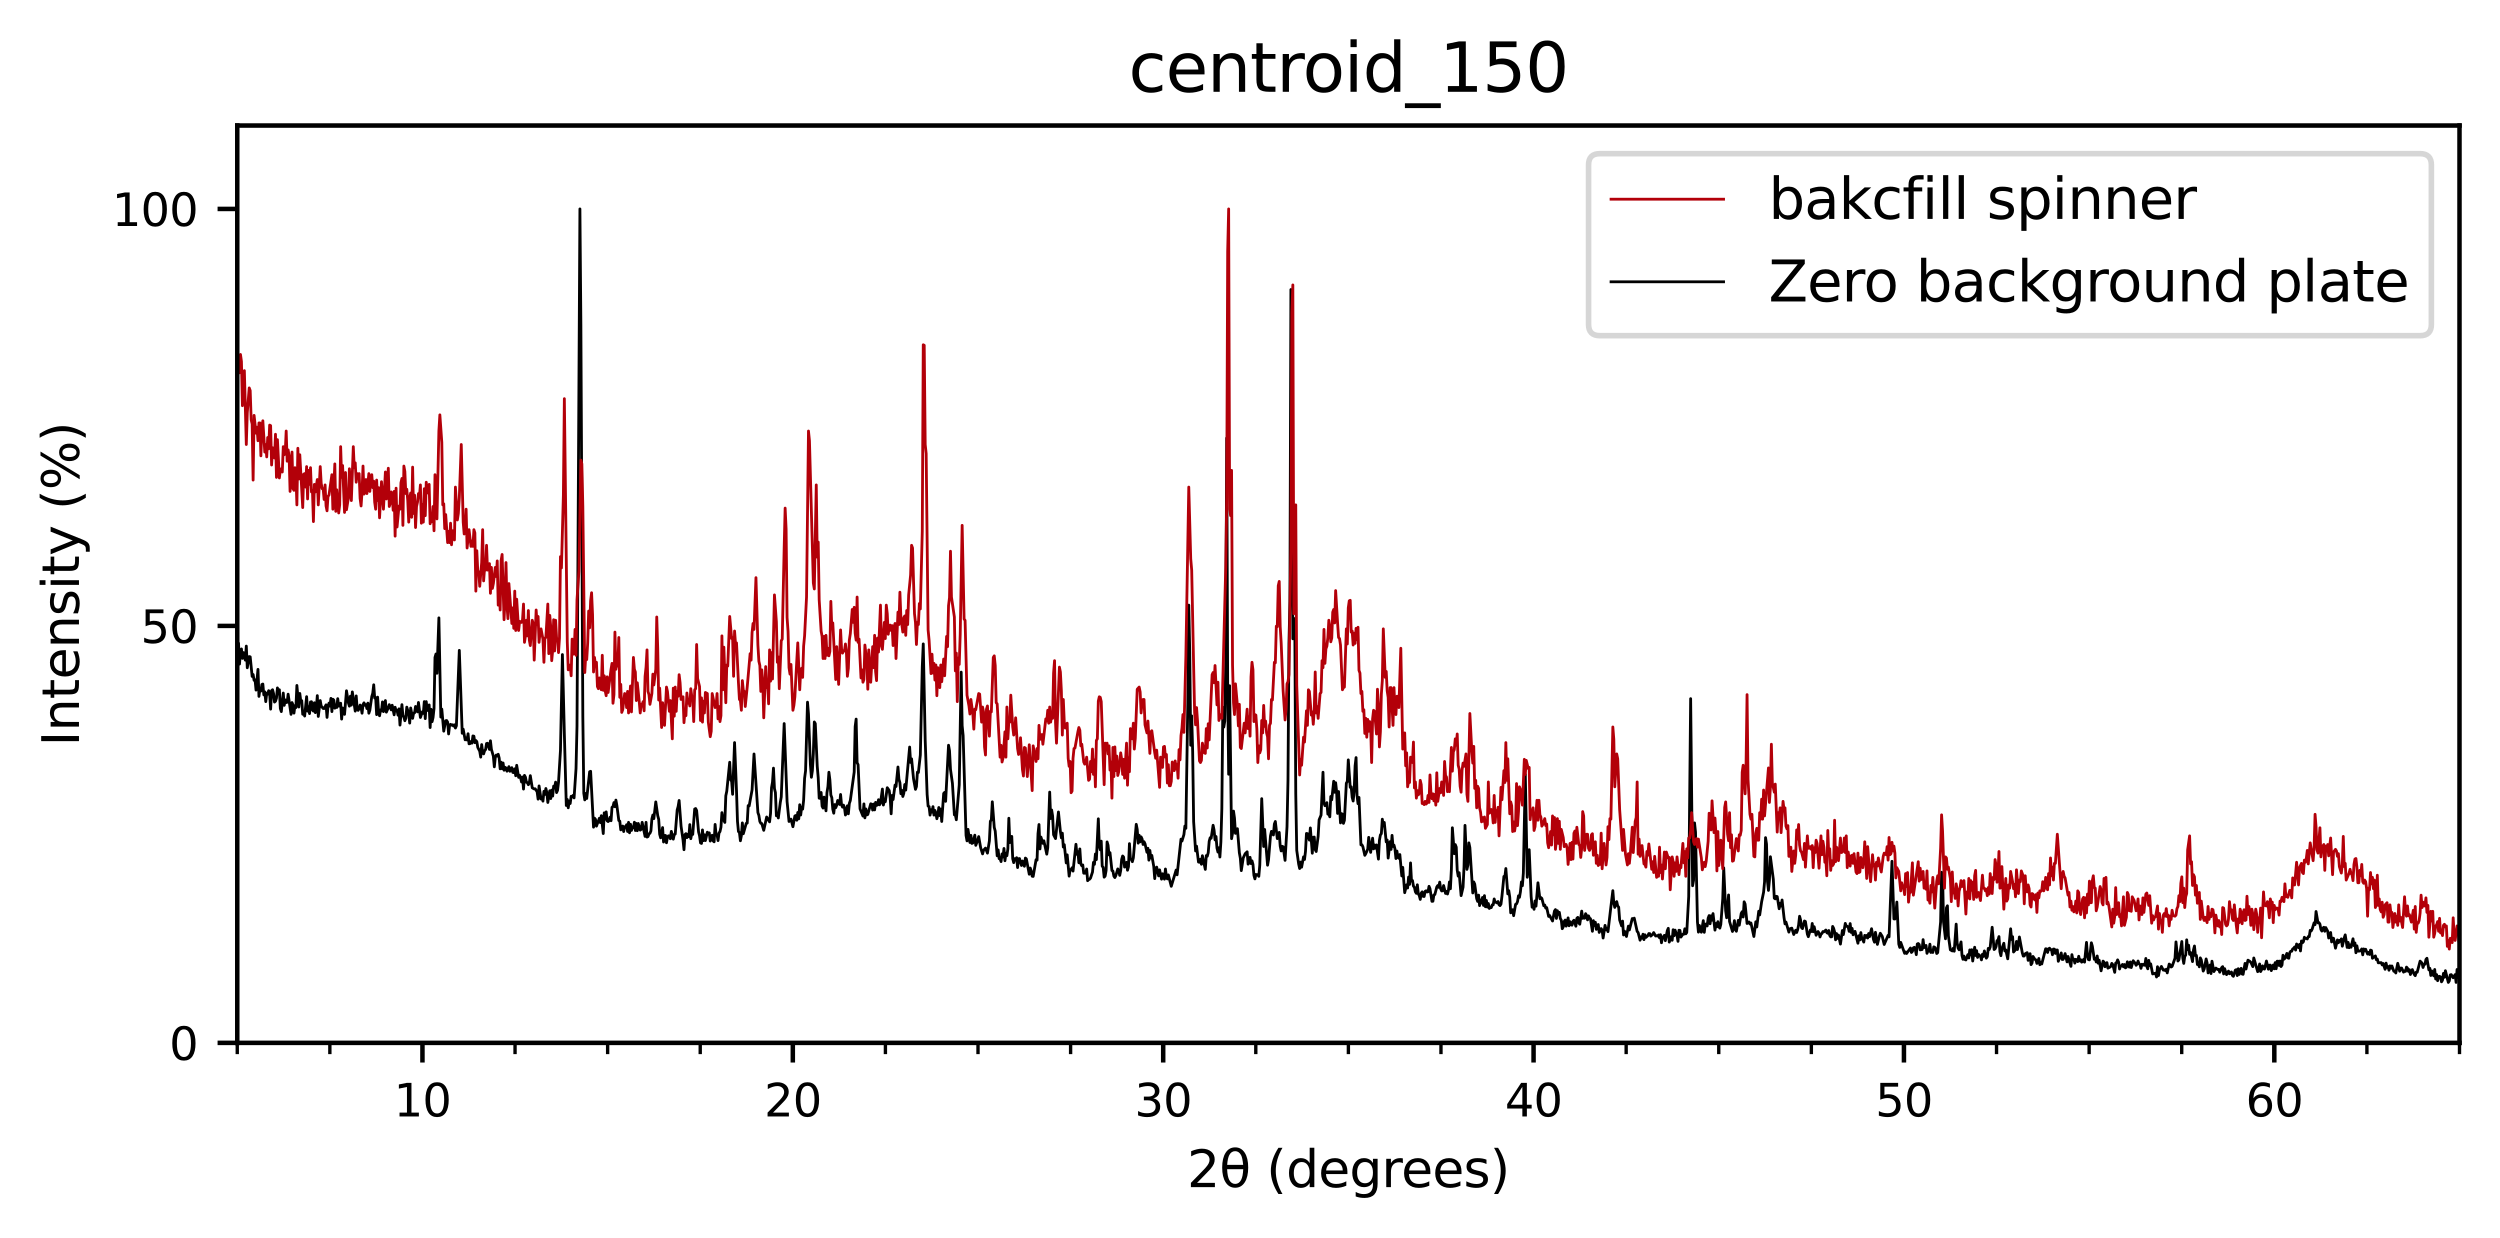 <?xml version="1.0" encoding="utf-8" standalone="no"?>
<!DOCTYPE svg PUBLIC "-//W3C//DTD SVG 1.1//EN"
  "http://www.w3.org/Graphics/SVG/1.1/DTD/svg11.dtd">
<svg xmlns:xlink="http://www.w3.org/1999/xlink" width="444.444pt" height="220.121pt" viewBox="0 0 444.444 220.121" xmlns="http://www.w3.org/2000/svg" version="1.1">
 <defs>
  <style type="text/css">*{stroke-linejoin: round; stroke-linecap: butt}</style>
 </defs>
 <g id="figure_1">
  <g id="patch_1">
   <path d="M 0 220.121 
L 444.444 220.121 
L 444.444 0 
L 0 0 
z
" style="fill: #ffffff"/>
  </g>
  <g id="axes_1">
   <g id="patch_2">
    <path d="M 42.18 185.398 
L 437.244 185.398 
L 437.244 22.318 
L 42.18 22.318 
z
" style="fill: #ffffff"/>
   </g>
   <g id="matplotlib.axis_1">
    <g id="xtick_1">
     <g id="line2d_1">
      <defs>
       <path id="mfc06fc5d49" d="M 0 0 
L 0 3.5 
" style="stroke: #000000; stroke-width: 0.8"/>
      </defs>
      <g>
       <use xlink:href="#mfc06fc5d49" x="75.102" y="185.398" style="stroke: #000000; stroke-width: 0.8"/>
      </g>
     </g>
     <g id="text_1">
      <!-- 10 -->
      <g transform="translate(70.012 198.477)scale(0.08 -0.08)">
       <defs>
        <path id="DejaVuSans-31" d="M 794 531 
L 1825 531 
L 1825 4091 
L 703 3866 
L 703 4441 
L 1819 4666 
L 2450 4666 
L 2450 531 
L 3481 531 
L 3481 0 
L 794 0 
L 794 531 
z
" transform="scale(0.016)"/>
        <path id="DejaVuSans-30" d="M 2034 4250 
Q 1547 4250 1301 3770 
Q 1056 3291 1056 2328 
Q 1056 1369 1301 889 
Q 1547 409 2034 409 
Q 2525 409 2770 889 
Q 3016 1369 3016 2328 
Q 3016 3291 2770 3770 
Q 2525 4250 2034 4250 
z
M 2034 4750 
Q 2819 4750 3233 4129 
Q 3647 3509 3647 2328 
Q 3647 1150 3233 529 
Q 2819 -91 2034 -91 
Q 1250 -91 836 529 
Q 422 1150 422 2328 
Q 422 3509 836 4129 
Q 1250 4750 2034 4750 
z
" transform="scale(0.016)"/>
       </defs>
       <use xlink:href="#DejaVuSans-31"/>
       <use xlink:href="#DejaVuSans-30" x="63.623"/>
      </g>
     </g>
    </g>
    <g id="xtick_2">
     <g id="line2d_2">
      <g>
       <use xlink:href="#mfc06fc5d49" x="140.946" y="185.398" style="stroke: #000000; stroke-width: 0.8"/>
      </g>
     </g>
     <g id="text_2">
      <!-- 20 -->
      <g transform="translate(135.856 198.477)scale(0.08 -0.08)">
       <defs>
        <path id="DejaVuSans-32" d="M 1228 531 
L 3431 531 
L 3431 0 
L 469 0 
L 469 531 
Q 828 903 1448 1529 
Q 2069 2156 2228 2338 
Q 2531 2678 2651 2914 
Q 2772 3150 2772 3378 
Q 2772 3750 2511 3984 
Q 2250 4219 1831 4219 
Q 1534 4219 1204 4116 
Q 875 4013 500 3803 
L 500 4441 
Q 881 4594 1212 4672 
Q 1544 4750 1819 4750 
Q 2544 4750 2975 4387 
Q 3406 4025 3406 3419 
Q 3406 3131 3298 2873 
Q 3191 2616 2906 2266 
Q 2828 2175 2409 1742 
Q 1991 1309 1228 531 
z
" transform="scale(0.016)"/>
       </defs>
       <use xlink:href="#DejaVuSans-32"/>
       <use xlink:href="#DejaVuSans-30" x="63.623"/>
      </g>
     </g>
    </g>
    <g id="xtick_3">
     <g id="line2d_3">
      <g>
       <use xlink:href="#mfc06fc5d49" x="206.79" y="185.398" style="stroke: #000000; stroke-width: 0.8"/>
      </g>
     </g>
     <g id="text_3">
      <!-- 30 -->
      <g transform="translate(201.7 198.477)scale(0.08 -0.08)">
       <defs>
        <path id="DejaVuSans-33" d="M 2597 2516 
Q 3050 2419 3304 2112 
Q 3559 1806 3559 1356 
Q 3559 666 3084 287 
Q 2609 -91 1734 -91 
Q 1441 -91 1130 -33 
Q 819 25 488 141 
L 488 750 
Q 750 597 1062 519 
Q 1375 441 1716 441 
Q 2309 441 2620 675 
Q 2931 909 2931 1356 
Q 2931 1769 2642 2001 
Q 2353 2234 1838 2234 
L 1294 2234 
L 1294 2753 
L 1863 2753 
Q 2328 2753 2575 2939 
Q 2822 3125 2822 3475 
Q 2822 3834 2567 4026 
Q 2313 4219 1838 4219 
Q 1578 4219 1281 4162 
Q 984 4106 628 3988 
L 628 4550 
Q 988 4650 1302 4700 
Q 1616 4750 1894 4750 
Q 2613 4750 3031 4423 
Q 3450 4097 3450 3541 
Q 3450 3153 3228 2886 
Q 3006 2619 2597 2516 
z
" transform="scale(0.016)"/>
       </defs>
       <use xlink:href="#DejaVuSans-33"/>
       <use xlink:href="#DejaVuSans-30" x="63.623"/>
      </g>
     </g>
    </g>
    <g id="xtick_4">
     <g id="line2d_4">
      <g>
       <use xlink:href="#mfc06fc5d49" x="272.634" y="185.398" style="stroke: #000000; stroke-width: 0.8"/>
      </g>
     </g>
     <g id="text_4">
      <!-- 40 -->
      <g transform="translate(267.544 198.477)scale(0.08 -0.08)">
       <defs>
        <path id="DejaVuSans-34" d="M 2419 4116 
L 825 1625 
L 2419 1625 
L 2419 4116 
z
M 2253 4666 
L 3047 4666 
L 3047 1625 
L 3713 1625 
L 3713 1100 
L 3047 1100 
L 3047 0 
L 2419 0 
L 2419 1100 
L 313 1100 
L 313 1709 
L 2253 4666 
z
" transform="scale(0.016)"/>
       </defs>
       <use xlink:href="#DejaVuSans-34"/>
       <use xlink:href="#DejaVuSans-30" x="63.623"/>
      </g>
     </g>
    </g>
    <g id="xtick_5">
     <g id="line2d_5">
      <g>
       <use xlink:href="#mfc06fc5d49" x="338.478" y="185.398" style="stroke: #000000; stroke-width: 0.8"/>
      </g>
     </g>
     <g id="text_5">
      <!-- 50 -->
      <g transform="translate(333.388 198.477)scale(0.08 -0.08)">
       <defs>
        <path id="DejaVuSans-35" d="M 691 4666 
L 3169 4666 
L 3169 4134 
L 1269 4134 
L 1269 2991 
Q 1406 3038 1543 3061 
Q 1681 3084 1819 3084 
Q 2600 3084 3056 2656 
Q 3513 2228 3513 1497 
Q 3513 744 3044 326 
Q 2575 -91 1722 -91 
Q 1428 -91 1123 -41 
Q 819 9 494 109 
L 494 744 
Q 775 591 1075 516 
Q 1375 441 1709 441 
Q 2250 441 2565 725 
Q 2881 1009 2881 1497 
Q 2881 1984 2565 2268 
Q 2250 2553 1709 2553 
Q 1456 2553 1204 2497 
Q 953 2441 691 2322 
L 691 4666 
z
" transform="scale(0.016)"/>
       </defs>
       <use xlink:href="#DejaVuSans-35"/>
       <use xlink:href="#DejaVuSans-30" x="63.623"/>
      </g>
     </g>
    </g>
    <g id="xtick_6">
     <g id="line2d_6">
      <g>
       <use xlink:href="#mfc06fc5d49" x="404.322" y="185.398" style="stroke: #000000; stroke-width: 0.8"/>
      </g>
     </g>
     <g id="text_6">
      <!-- 60 -->
      <g transform="translate(399.232 198.477)scale(0.08 -0.08)">
       <defs>
        <path id="DejaVuSans-36" d="M 2113 2584 
Q 1688 2584 1439 2293 
Q 1191 2003 1191 1497 
Q 1191 994 1439 701 
Q 1688 409 2113 409 
Q 2538 409 2786 701 
Q 3034 994 3034 1497 
Q 3034 2003 2786 2293 
Q 2538 2584 2113 2584 
z
M 3366 4563 
L 3366 3988 
Q 3128 4100 2886 4159 
Q 2644 4219 2406 4219 
Q 1781 4219 1451 3797 
Q 1122 3375 1075 2522 
Q 1259 2794 1537 2939 
Q 1816 3084 2150 3084 
Q 2853 3084 3261 2657 
Q 3669 2231 3669 1497 
Q 3669 778 3244 343 
Q 2819 -91 2113 -91 
Q 1303 -91 875 529 
Q 447 1150 447 2328 
Q 447 3434 972 4092 
Q 1497 4750 2381 4750 
Q 2619 4750 2861 4703 
Q 3103 4656 3366 4563 
z
" transform="scale(0.016)"/>
       </defs>
       <use xlink:href="#DejaVuSans-36"/>
       <use xlink:href="#DejaVuSans-30" x="63.623"/>
      </g>
     </g>
    </g>
    <g id="xtick_7">
     <g id="line2d_7">
      <defs>
       <path id="m4b429971f9" d="M 0 0 
L 0 2 
" style="stroke: #000000; stroke-width: 0.6"/>
      </defs>
      <g>
       <use xlink:href="#m4b429971f9" x="42.18" y="185.398" style="stroke: #000000; stroke-width: 0.6"/>
      </g>
     </g>
    </g>
    <g id="xtick_8">
     <g id="line2d_8">
      <g>
       <use xlink:href="#m4b429971f9" x="58.641" y="185.398" style="stroke: #000000; stroke-width: 0.6"/>
      </g>
     </g>
    </g>
    <g id="xtick_9">
     <g id="line2d_9">
      <g>
       <use xlink:href="#m4b429971f9" x="91.563" y="185.398" style="stroke: #000000; stroke-width: 0.6"/>
      </g>
     </g>
    </g>
    <g id="xtick_10">
     <g id="line2d_10">
      <g>
       <use xlink:href="#m4b429971f9" x="108.024" y="185.398" style="stroke: #000000; stroke-width: 0.6"/>
      </g>
     </g>
    </g>
    <g id="xtick_11">
     <g id="line2d_11">
      <g>
       <use xlink:href="#m4b429971f9" x="124.485" y="185.398" style="stroke: #000000; stroke-width: 0.6"/>
      </g>
     </g>
    </g>
    <g id="xtick_12">
     <g id="line2d_12">
      <g>
       <use xlink:href="#m4b429971f9" x="157.407" y="185.398" style="stroke: #000000; stroke-width: 0.6"/>
      </g>
     </g>
    </g>
    <g id="xtick_13">
     <g id="line2d_13">
      <g>
       <use xlink:href="#m4b429971f9" x="173.868" y="185.398" style="stroke: #000000; stroke-width: 0.6"/>
      </g>
     </g>
    </g>
    <g id="xtick_14">
     <g id="line2d_14">
      <g>
       <use xlink:href="#m4b429971f9" x="190.329" y="185.398" style="stroke: #000000; stroke-width: 0.6"/>
      </g>
     </g>
    </g>
    <g id="xtick_15">
     <g id="line2d_15">
      <g>
       <use xlink:href="#m4b429971f9" x="223.251" y="185.398" style="stroke: #000000; stroke-width: 0.6"/>
      </g>
     </g>
    </g>
    <g id="xtick_16">
     <g id="line2d_16">
      <g>
       <use xlink:href="#m4b429971f9" x="239.712" y="185.398" style="stroke: #000000; stroke-width: 0.6"/>
      </g>
     </g>
    </g>
    <g id="xtick_17">
     <g id="line2d_17">
      <g>
       <use xlink:href="#m4b429971f9" x="256.173" y="185.398" style="stroke: #000000; stroke-width: 0.6"/>
      </g>
     </g>
    </g>
    <g id="xtick_18">
     <g id="line2d_18">
      <g>
       <use xlink:href="#m4b429971f9" x="289.095" y="185.398" style="stroke: #000000; stroke-width: 0.6"/>
      </g>
     </g>
    </g>
    <g id="xtick_19">
     <g id="line2d_19">
      <g>
       <use xlink:href="#m4b429971f9" x="305.556" y="185.398" style="stroke: #000000; stroke-width: 0.6"/>
      </g>
     </g>
    </g>
    <g id="xtick_20">
     <g id="line2d_20">
      <g>
       <use xlink:href="#m4b429971f9" x="322.017" y="185.398" style="stroke: #000000; stroke-width: 0.6"/>
      </g>
     </g>
    </g>
    <g id="xtick_21">
     <g id="line2d_21">
      <g>
       <use xlink:href="#m4b429971f9" x="354.939" y="185.398" style="stroke: #000000; stroke-width: 0.6"/>
      </g>
     </g>
    </g>
    <g id="xtick_22">
     <g id="line2d_22">
      <g>
       <use xlink:href="#m4b429971f9" x="371.4" y="185.398" style="stroke: #000000; stroke-width: 0.6"/>
      </g>
     </g>
    </g>
    <g id="xtick_23">
     <g id="line2d_23">
      <g>
       <use xlink:href="#m4b429971f9" x="387.861" y="185.398" style="stroke: #000000; stroke-width: 0.6"/>
      </g>
     </g>
    </g>
    <g id="xtick_24">
     <g id="line2d_24">
      <g>
       <use xlink:href="#m4b429971f9" x="420.783" y="185.398" style="stroke: #000000; stroke-width: 0.6"/>
      </g>
     </g>
    </g>
    <g id="xtick_25">
     <g id="line2d_25">
      <g>
       <use xlink:href="#m4b429971f9" x="437.244" y="185.398" style="stroke: #000000; stroke-width: 0.6"/>
      </g>
     </g>
    </g>
    <g id="text_7">
     <!-- 2θ (degrees) -->
     <g transform="translate(211.041 211.05)scale(0.09 -0.09)">
      <defs>
       <path id="DejaVuSans-3b8" d="M 2953 2219 
L 963 2219 
Q 1009 1284 1225 888 
Q 1494 400 1959 400 
Q 2428 400 2688 891 
Q 2916 1322 2953 2219 
z
M 2944 2750 
Q 2856 3638 2688 3950 
Q 2419 4444 1959 4444 
Q 1481 4444 1228 3956 
Q 1028 3563 969 2750 
L 2944 2750 
z
M 1959 4913 
Q 2709 4913 3138 4250 
Q 3566 3591 3566 2422 
Q 3566 1256 3138 594 
Q 2709 -72 1959 -72 
Q 1206 -72 781 594 
Q 353 1256 353 2422 
Q 353 3591 781 4250 
Q 1206 4913 1959 4913 
z
" transform="scale(0.016)"/>
       <path id="DejaVuSans-20" transform="scale(0.016)"/>
       <path id="DejaVuSans-28" d="M 1984 4856 
Q 1566 4138 1362 3434 
Q 1159 2731 1159 2009 
Q 1159 1288 1364 580 
Q 1569 -128 1984 -844 
L 1484 -844 
Q 1016 -109 783 600 
Q 550 1309 550 2009 
Q 550 2706 781 3412 
Q 1013 4119 1484 4856 
L 1984 4856 
z
" transform="scale(0.016)"/>
       <path id="DejaVuSans-64" d="M 2906 2969 
L 2906 4863 
L 3481 4863 
L 3481 0 
L 2906 0 
L 2906 525 
Q 2725 213 2448 61 
Q 2172 -91 1784 -91 
Q 1150 -91 751 415 
Q 353 922 353 1747 
Q 353 2572 751 3078 
Q 1150 3584 1784 3584 
Q 2172 3584 2448 3432 
Q 2725 3281 2906 2969 
z
M 947 1747 
Q 947 1113 1208 752 
Q 1469 391 1925 391 
Q 2381 391 2643 752 
Q 2906 1113 2906 1747 
Q 2906 2381 2643 2742 
Q 2381 3103 1925 3103 
Q 1469 3103 1208 2742 
Q 947 2381 947 1747 
z
" transform="scale(0.016)"/>
       <path id="DejaVuSans-65" d="M 3597 1894 
L 3597 1613 
L 953 1613 
Q 991 1019 1311 708 
Q 1631 397 2203 397 
Q 2534 397 2845 478 
Q 3156 559 3463 722 
L 3463 178 
Q 3153 47 2828 -22 
Q 2503 -91 2169 -91 
Q 1331 -91 842 396 
Q 353 884 353 1716 
Q 353 2575 817 3079 
Q 1281 3584 2069 3584 
Q 2775 3584 3186 3129 
Q 3597 2675 3597 1894 
z
M 3022 2063 
Q 3016 2534 2758 2815 
Q 2500 3097 2075 3097 
Q 1594 3097 1305 2825 
Q 1016 2553 972 2059 
L 3022 2063 
z
" transform="scale(0.016)"/>
       <path id="DejaVuSans-67" d="M 2906 1791 
Q 2906 2416 2648 2759 
Q 2391 3103 1925 3103 
Q 1463 3103 1205 2759 
Q 947 2416 947 1791 
Q 947 1169 1205 825 
Q 1463 481 1925 481 
Q 2391 481 2648 825 
Q 2906 1169 2906 1791 
z
M 3481 434 
Q 3481 -459 3084 -895 
Q 2688 -1331 1869 -1331 
Q 1566 -1331 1297 -1286 
Q 1028 -1241 775 -1147 
L 775 -588 
Q 1028 -725 1275 -790 
Q 1522 -856 1778 -856 
Q 2344 -856 2625 -561 
Q 2906 -266 2906 331 
L 2906 616 
Q 2728 306 2450 153 
Q 2172 0 1784 0 
Q 1141 0 747 490 
Q 353 981 353 1791 
Q 353 2603 747 3093 
Q 1141 3584 1784 3584 
Q 2172 3584 2450 3431 
Q 2728 3278 2906 2969 
L 2906 3500 
L 3481 3500 
L 3481 434 
z
" transform="scale(0.016)"/>
       <path id="DejaVuSans-72" d="M 2631 2963 
Q 2534 3019 2420 3045 
Q 2306 3072 2169 3072 
Q 1681 3072 1420 2755 
Q 1159 2438 1159 1844 
L 1159 0 
L 581 0 
L 581 3500 
L 1159 3500 
L 1159 2956 
Q 1341 3275 1631 3429 
Q 1922 3584 2338 3584 
Q 2397 3584 2469 3576 
Q 2541 3569 2628 3553 
L 2631 2963 
z
" transform="scale(0.016)"/>
       <path id="DejaVuSans-73" d="M 2834 3397 
L 2834 2853 
Q 2591 2978 2328 3040 
Q 2066 3103 1784 3103 
Q 1356 3103 1142 2972 
Q 928 2841 928 2578 
Q 928 2378 1081 2264 
Q 1234 2150 1697 2047 
L 1894 2003 
Q 2506 1872 2764 1633 
Q 3022 1394 3022 966 
Q 3022 478 2636 193 
Q 2250 -91 1575 -91 
Q 1294 -91 989 -36 
Q 684 19 347 128 
L 347 722 
Q 666 556 975 473 
Q 1284 391 1588 391 
Q 1994 391 2212 530 
Q 2431 669 2431 922 
Q 2431 1156 2273 1281 
Q 2116 1406 1581 1522 
L 1381 1569 
Q 847 1681 609 1914 
Q 372 2147 372 2553 
Q 372 3047 722 3315 
Q 1072 3584 1716 3584 
Q 2034 3584 2315 3537 
Q 2597 3491 2834 3397 
z
" transform="scale(0.016)"/>
       <path id="DejaVuSans-29" d="M 513 4856 
L 1013 4856 
Q 1481 4119 1714 3412 
Q 1947 2706 1947 2009 
Q 1947 1309 1714 600 
Q 1481 -109 1013 -844 
L 513 -844 
Q 928 -128 1133 580 
Q 1338 1288 1338 2009 
Q 1338 2731 1133 3434 
Q 928 4138 513 4856 
z
" transform="scale(0.016)"/>
      </defs>
      <use xlink:href="#DejaVuSans-32"/>
      <use xlink:href="#DejaVuSans-3b8" x="63.623"/>
      <use xlink:href="#DejaVuSans-20" x="124.805"/>
      <use xlink:href="#DejaVuSans-28" x="156.592"/>
      <use xlink:href="#DejaVuSans-64" x="195.605"/>
      <use xlink:href="#DejaVuSans-65" x="259.082"/>
      <use xlink:href="#DejaVuSans-67" x="320.605"/>
      <use xlink:href="#DejaVuSans-72" x="384.082"/>
      <use xlink:href="#DejaVuSans-65" x="422.945"/>
      <use xlink:href="#DejaVuSans-65" x="484.469"/>
      <use xlink:href="#DejaVuSans-73" x="545.992"/>
      <use xlink:href="#DejaVuSans-29" x="598.092"/>
     </g>
    </g>
   </g>
   <g id="matplotlib.axis_2">
    <g id="ytick_1">
     <g id="line2d_26">
      <defs>
       <path id="mf50ab11bf1" d="M 0 0 
L -3.5 0 
" style="stroke: #000000; stroke-width: 0.8"/>
      </defs>
      <g>
       <use xlink:href="#mf50ab11bf1" x="42.18" y="185.398" style="stroke: #000000; stroke-width: 0.8"/>
      </g>
     </g>
     <g id="text_8">
      <!-- 0 -->
      <g transform="translate(30.09 188.438)scale(0.08 -0.08)">
       <use xlink:href="#DejaVuSans-30"/>
      </g>
     </g>
    </g>
    <g id="ytick_2">
     <g id="line2d_27">
      <g>
       <use xlink:href="#mf50ab11bf1" x="42.18" y="111.271" style="stroke: #000000; stroke-width: 0.8"/>
      </g>
     </g>
     <g id="text_9">
      <!-- 50 -->
      <g transform="translate(25 114.31)scale(0.08 -0.08)">
       <use xlink:href="#DejaVuSans-35"/>
       <use xlink:href="#DejaVuSans-30" x="63.623"/>
      </g>
     </g>
    </g>
    <g id="ytick_3">
     <g id="line2d_28">
      <g>
       <use xlink:href="#mf50ab11bf1" x="42.18" y="37.144" style="stroke: #000000; stroke-width: 0.8"/>
      </g>
     </g>
     <g id="text_10">
      <!-- 100 -->
      <g transform="translate(19.91 40.183)scale(0.08 -0.08)">
       <use xlink:href="#DejaVuSans-31"/>
       <use xlink:href="#DejaVuSans-30" x="63.623"/>
       <use xlink:href="#DejaVuSans-30" x="127.246"/>
      </g>
     </g>
    </g>
    <g id="text_11">
     <!-- Intensity (%) -->
     <g transform="translate(14.039 132.662)rotate(-90)scale(0.09 -0.09)">
      <defs>
       <path id="DejaVuSans-49" d="M 628 4666 
L 1259 4666 
L 1259 0 
L 628 0 
L 628 4666 
z
" transform="scale(0.016)"/>
       <path id="DejaVuSans-6e" d="M 3513 2113 
L 3513 0 
L 2938 0 
L 2938 2094 
Q 2938 2591 2744 2837 
Q 2550 3084 2163 3084 
Q 1697 3084 1428 2787 
Q 1159 2491 1159 1978 
L 1159 0 
L 581 0 
L 581 3500 
L 1159 3500 
L 1159 2956 
Q 1366 3272 1645 3428 
Q 1925 3584 2291 3584 
Q 2894 3584 3203 3211 
Q 3513 2838 3513 2113 
z
" transform="scale(0.016)"/>
       <path id="DejaVuSans-74" d="M 1172 4494 
L 1172 3500 
L 2356 3500 
L 2356 3053 
L 1172 3053 
L 1172 1153 
Q 1172 725 1289 603 
Q 1406 481 1766 481 
L 2356 481 
L 2356 0 
L 1766 0 
Q 1100 0 847 248 
Q 594 497 594 1153 
L 594 3053 
L 172 3053 
L 172 3500 
L 594 3500 
L 594 4494 
L 1172 4494 
z
" transform="scale(0.016)"/>
       <path id="DejaVuSans-69" d="M 603 3500 
L 1178 3500 
L 1178 0 
L 603 0 
L 603 3500 
z
M 603 4863 
L 1178 4863 
L 1178 4134 
L 603 4134 
L 603 4863 
z
" transform="scale(0.016)"/>
       <path id="DejaVuSans-79" d="M 2059 -325 
Q 1816 -950 1584 -1140 
Q 1353 -1331 966 -1331 
L 506 -1331 
L 506 -850 
L 844 -850 
Q 1081 -850 1212 -737 
Q 1344 -625 1503 -206 
L 1606 56 
L 191 3500 
L 800 3500 
L 1894 763 
L 2988 3500 
L 3597 3500 
L 2059 -325 
z
" transform="scale(0.016)"/>
       <path id="DejaVuSans-25" d="M 4653 2053 
Q 4381 2053 4226 1822 
Q 4072 1591 4072 1178 
Q 4072 772 4226 539 
Q 4381 306 4653 306 
Q 4919 306 5073 539 
Q 5228 772 5228 1178 
Q 5228 1588 5073 1820 
Q 4919 2053 4653 2053 
z
M 4653 2450 
Q 5147 2450 5437 2106 
Q 5728 1763 5728 1178 
Q 5728 594 5436 251 
Q 5144 -91 4653 -91 
Q 4153 -91 3862 251 
Q 3572 594 3572 1178 
Q 3572 1766 3864 2108 
Q 4156 2450 4653 2450 
z
M 1428 4353 
Q 1159 4353 1004 4120 
Q 850 3888 850 3481 
Q 850 3069 1003 2837 
Q 1156 2606 1428 2606 
Q 1700 2606 1854 2837 
Q 2009 3069 2009 3481 
Q 2009 3884 1853 4118 
Q 1697 4353 1428 4353 
z
M 4250 4750 
L 4750 4750 
L 1831 -91 
L 1331 -91 
L 4250 4750 
z
M 1428 4750 
Q 1922 4750 2215 4408 
Q 2509 4066 2509 3481 
Q 2509 2891 2217 2550 
Q 1925 2209 1428 2209 
Q 931 2209 642 2551 
Q 353 2894 353 3481 
Q 353 4063 643 4406 
Q 934 4750 1428 4750 
z
" transform="scale(0.016)"/>
      </defs>
      <use xlink:href="#DejaVuSans-49"/>
      <use xlink:href="#DejaVuSans-6e" x="29.492"/>
      <use xlink:href="#DejaVuSans-74" x="92.871"/>
      <use xlink:href="#DejaVuSans-65" x="132.08"/>
      <use xlink:href="#DejaVuSans-6e" x="193.604"/>
      <use xlink:href="#DejaVuSans-73" x="256.982"/>
      <use xlink:href="#DejaVuSans-69" x="309.082"/>
      <use xlink:href="#DejaVuSans-74" x="336.865"/>
      <use xlink:href="#DejaVuSans-79" x="376.074"/>
      <use xlink:href="#DejaVuSans-20" x="435.254"/>
      <use xlink:href="#DejaVuSans-28" x="467.041"/>
      <use xlink:href="#DejaVuSans-25" x="506.055"/>
      <use xlink:href="#DejaVuSans-29" x="601.074"/>
     </g>
    </g>
   </g>
   <g id="line2d_29">
    <path d="M 42.231 117.464 
L 42.404 114.372 
L 42.577 118.056 
L 42.75 115.69 
L 42.923 115.369 
L 43.096 117.042 
L 43.269 116.011 
L 43.614 117.363 
L 43.787 114.862 
L 43.96 118.715 
L 44.306 116.721 
L 44.479 116.771 
L 44.825 120.253 
L 44.998 119.915 
L 45.171 120.946 
L 45.344 120.861 
L 45.517 122.686 
L 45.862 119.002 
L 46.035 123.801 
L 46.208 122.483 
L 46.381 122.855 
L 46.554 121.689 
L 46.727 121.605 
L 46.9 123.531 
L 47.073 122.99 
L 47.246 124.731 
L 47.419 123.227 
L 47.591 123.413 
L 47.764 122.787 
L 47.937 123.21 
L 48.11 126.066 
L 48.283 122.771 
L 48.456 122.619 
L 48.629 123.294 
L 48.802 124.815 
L 48.975 124.663 
L 49.148 124.123 
L 49.321 122.297 
L 49.493 123.345 
L 49.666 122.619 
L 49.839 125.964 
L 50.012 126.505 
L 50.358 123.21 
L 50.531 125.39 
L 50.704 124.427 
L 50.877 124.9 
L 51.05 124.849 
L 51.223 123.413 
L 51.741 126.995 
L 51.914 124.9 
L 52.087 125.322 
L 52.26 126.776 
L 52.433 125.458 
L 52.606 125.796 
L 52.779 121.858 
L 53.125 125.694 
L 53.297 123.278 
L 53.47 124.663 
L 53.643 124.562 
L 53.816 126.978 
L 53.989 126.505 
L 54.162 127.3 
L 54.508 123.852 
L 54.681 126.421 
L 54.854 125.627 
L 55.027 126.86 
L 55.199 124.798 
L 55.372 124.748 
L 55.545 126.235 
L 55.718 126.421 
L 55.891 124.934 
L 56.064 126.691 
L 56.237 125.897 
L 56.41 123.666 
L 56.583 127.367 
L 56.929 124.545 
L 57.101 125.508 
L 57.447 125.948 
L 57.62 125.964 
L 57.966 125.305 
L 58.139 127.536 
L 58.312 125.627 
L 58.485 125.001 
L 58.658 125.542 
L 58.831 124.156 
L 59.003 126.505 
L 59.176 124.308 
L 59.349 124.46 
L 59.522 125.897 
L 59.695 125.542 
L 59.868 125.779 
L 60.041 124.207 
L 60.214 125.525 
L 60.387 125.525 
L 60.56 125.018 
L 60.733 127.84 
L 60.905 125.863 
L 61.251 126.995 
L 61.597 122.804 
L 61.943 124.967 
L 62.116 125.542 
L 62.289 123.768 
L 62.462 125.356 
L 62.635 123.007 
L 63.153 126.421 
L 63.326 123.717 
L 63.499 126.049 
L 63.672 126.286 
L 63.845 125.964 
L 64.018 125.339 
L 64.191 125.796 
L 64.364 126.793 
L 64.537 125.272 
L 64.71 124.951 
L 64.882 125.39 
L 65.055 125.255 
L 65.228 125.964 
L 65.401 125.001 
L 65.574 126.793 
L 65.747 126.269 
L 66.093 123.835 
L 66.266 123.244 
L 66.439 121.74 
L 66.612 124.089 
L 66.784 124.021 
L 66.957 127.046 
L 67.13 123.937 
L 67.303 126.59 
L 67.476 127.249 
L 67.649 126.201 
L 67.822 126.387 
L 67.995 124.782 
L 68.168 126.505 
L 68.514 124.545 
L 68.686 126.607 
L 69.032 125.829 
L 69.205 125.272 
L 69.551 126.201 
L 69.724 125.373 
L 70.07 127.08 
L 70.243 125.728 
L 70.416 126.37 
L 70.588 126.252 
L 70.761 127.147 
L 70.934 126.015 
L 71.107 128.905 
L 71.453 125.272 
L 71.626 127.232 
L 71.799 127.452 
L 71.972 128.128 
L 72.145 127.688 
L 72.318 125.711 
L 72.663 126.928 
L 72.836 128.55 
L 73.009 125.863 
L 73.355 127.705 
L 73.528 126.793 
L 73.701 126.725 
L 73.874 125.593 
L 74.22 126.556 
L 74.392 124.883 
L 74.738 127.553 
L 75.084 126.539 
L 75.257 126.826 
L 75.43 124.731 
L 75.603 127.756 
L 75.776 124.731 
L 75.949 126.133 
L 76.122 126.336 
L 76.294 125.322 
L 76.467 129.344 
L 76.64 126.1 
L 76.813 128.297 
L 76.986 127.553 
L 77.159 125.948 
L 77.332 116.873 
L 77.505 116.264 
L 77.678 119.695 
L 78.024 109.843 
L 78.369 127.485 
L 78.542 126.066 
L 78.888 129.986 
L 79.234 128.128 
L 79.407 128.094 
L 79.58 128.381 
L 79.753 130.477 
L 79.926 128.956 
L 80.099 128.77 
L 80.271 128.922 
L 80.444 128.854 
L 80.617 129.074 
L 80.79 128.854 
L 80.963 129.429 
L 81.136 129.023 
L 81.655 115.622 
L 82.173 130.358 
L 82.346 129.632 
L 82.692 131.524 
L 82.865 131.169 
L 83.038 131.558 
L 83.211 130.443 
L 83.384 132.234 
L 83.557 132.2 
L 83.73 131.828 
L 83.903 132.116 
L 84.075 130.831 
L 84.248 130.882 
L 84.421 132.031 
L 84.594 131.643 
L 84.767 131.845 
L 84.94 132.876 
L 85.286 133.552 
L 85.459 134.6 
L 85.632 132.369 
L 85.805 133.755 
L 85.977 134.025 
L 86.15 133.451 
L 86.323 133.265 
L 86.496 132.183 
L 86.669 132.133 
L 87.015 133.231 
L 87.188 131.693 
L 87.361 133.214 
L 87.707 134.431 
L 87.879 136.324 
L 88.052 134.651 
L 88.225 134.228 
L 88.398 134.414 
L 88.571 134.093 
L 88.744 134.769 
L 88.917 136.678 
L 89.09 135.496 
L 89.263 136.662 
L 89.436 135.648 
L 89.609 136.932 
L 89.781 136.408 
L 89.954 136.526 
L 90.127 137.101 
L 90.473 136.29 
L 90.646 137.118 
L 90.992 136.476 
L 91.165 137.321 
L 91.338 137.354 
L 91.511 136.678 
L 91.683 137.912 
L 91.856 136.053 
L 92.202 138.199 
L 92.375 137.828 
L 92.548 138.267 
L 92.721 139.027 
L 92.894 138.132 
L 93.067 140.278 
L 93.24 137.844 
L 93.413 138.166 
L 93.586 139.078 
L 93.758 139.129 
L 93.931 139.501 
L 94.104 139.179 
L 94.277 137.895 
L 94.623 140.058 
L 94.969 140.261 
L 95.142 140.227 
L 95.488 140.751 
L 95.66 142.069 
L 95.833 139.72 
L 96.179 142.052 
L 96.352 141.782 
L 96.525 142.424 
L 96.698 140.683 
L 96.871 141.241 
L 97.044 140.177 
L 97.217 140.903 
L 97.39 142.661 
L 97.735 140.582 
L 97.908 141.968 
L 98.081 140.464 
L 98.254 141.528 
L 98.427 139.754 
L 98.6 140.041 
L 98.773 139.044 
L 98.946 140.903 
L 99.119 140.498 
L 99.292 139.061 
L 99.637 133.417 
L 99.983 116.366 
L 100.329 130.46 
L 100.675 143.201 
L 100.848 142.12 
L 101.021 143.607 
L 101.194 142.424 
L 101.366 142.847 
L 101.539 141.562 
L 101.712 141.681 
L 101.885 141.393 
L 102.058 141.85 
L 102.404 136.645 
L 102.577 129.108 
L 103.096 37.144 
L 103.268 57.845 
L 103.614 127.401 
L 103.787 141.021 
L 103.96 142.204 
L 104.133 141.055 
L 104.306 141.951 
L 104.825 137.202 
L 104.998 137.118 
L 105.516 147.054 
L 105.689 145.449 
L 105.862 145.652 
L 106.035 146.869 
L 106.554 145.466 
L 106.727 146.243 
L 106.9 145.01 
L 107.245 148.187 
L 107.418 144.503 
L 107.591 145.635 
L 107.764 144.334 
L 107.937 145.922 
L 108.11 146.057 
L 108.283 145.888 
L 108.456 145.28 
L 108.629 145.905 
L 108.802 143.523 
L 108.974 143.387 
L 109.147 142.678 
L 109.32 143.421 
L 109.493 142.238 
L 109.666 143.201 
L 110.012 145.871 
L 110.185 145.99 
L 110.358 147.528 
L 110.531 147.342 
L 110.704 146.852 
L 110.877 147.832 
L 111.049 146.97 
L 111.222 147.088 
L 111.395 146.615 
L 111.568 147.815 
L 111.741 146.193 
L 111.914 148.051 
L 112.087 146.531 
L 112.26 147.629 
L 112.433 147.004 
L 112.606 147.156 
L 112.779 146.176 
L 112.951 147.646 
L 113.124 146.395 
L 113.297 147.68 
L 113.47 146.395 
L 113.816 147.578 
L 113.989 147.443 
L 114.162 146.193 
L 114.508 147.866 
L 114.681 148.694 
L 114.853 146.193 
L 115.026 148.812 
L 115.199 148.727 
L 115.372 148.254 
L 115.545 148.136 
L 115.718 147.713 
L 115.891 145.584 
L 116.064 144.891 
L 116.237 145.533 
L 116.583 142.559 
L 116.928 144.993 
L 117.101 145.652 
L 117.274 148.305 
L 117.447 148.947 
L 117.62 148.271 
L 117.793 147.122 
L 117.966 149.691 
L 118.139 148.525 
L 118.312 148.525 
L 118.485 149.826 
L 118.657 148.846 
L 118.83 148.592 
L 119.003 148.609 
L 119.176 149.116 
L 119.349 147.798 
L 119.695 149.184 
L 119.868 148.373 
L 120.041 148.271 
L 120.387 143.996 
L 120.559 143.37 
L 120.732 142.306 
L 121.078 146.885 
L 121.424 149.302 
L 121.597 151.059 
L 121.77 148.373 
L 121.943 148.204 
L 122.116 148.913 
L 122.289 148.305 
L 122.461 148.744 
L 122.634 146.598 
L 122.807 149.099 
L 122.98 148.187 
L 123.153 148.339 
L 123.499 143.827 
L 123.672 143.742 
L 123.845 144.097 
L 124.191 147.899 
L 124.363 148.575 
L 124.536 149.843 
L 124.709 149.944 
L 124.882 147.544 
L 125.055 149.454 
L 125.228 148.406 
L 125.401 149.437 
L 125.747 147.95 
L 125.92 148.305 
L 126.093 148.068 
L 126.266 149.522 
L 126.611 148.491 
L 126.784 149.505 
L 126.957 149.657 
L 127.13 146.564 
L 127.303 148.373 
L 127.476 148.406 
L 127.649 149.437 
L 127.822 148.085 
L 127.995 147.832 
L 128.168 147.054 
L 128.34 144.469 
L 128.513 145.5 
L 128.859 146.209 
L 129.032 141.478 
L 129.205 140.65 
L 129.724 135.512 
L 129.897 138.639 
L 130.07 138.892 
L 130.242 141.207 
L 130.588 132.014 
L 130.934 140.616 
L 131.107 146.007 
L 131.28 147.832 
L 131.453 148.001 
L 131.626 149.471 
L 131.799 148.575 
L 131.972 146.294 
L 132.144 148.22 
L 132.663 146.378 
L 132.836 146.328 
L 133.009 143.218 
L 133.182 143.286 
L 133.701 140.43 
L 134.046 134.042 
L 134.738 144.452 
L 134.911 144.959 
L 135.084 146.04 
L 135.257 146.362 
L 135.43 146.412 
L 135.776 147.612 
L 136.294 145.246 
L 136.64 145.838 
L 136.813 146.108 
L 136.986 144.587 
L 137.159 140.058 
L 137.332 139.044 
L 137.505 136.56 
L 137.678 140.177 
L 137.85 140.903 
L 138.023 145.027 
L 138.196 144.756 
L 138.369 145.415 
L 138.715 142.678 
L 138.888 141.681 
L 139.407 128.635 
L 139.925 142.509 
L 140.271 146.04 
L 140.617 145.618 
L 140.963 146.97 
L 141.309 145.06 
L 141.482 144.976 
L 141.655 145.821 
L 141.827 144.435 
L 142 145.567 
L 142.173 143.066 
L 142.346 144.891 
L 142.519 143.472 
L 142.692 143.844 
L 142.865 142.272 
L 143.038 138.368 
L 143.211 137.033 
L 143.557 124.832 
L 143.729 126.945 
L 144.075 135.969 
L 144.248 138.182 
L 144.421 137.016 
L 144.594 133.991 
L 144.767 128.347 
L 144.94 128.635 
L 145.286 136.222 
L 145.459 138.25 
L 145.631 141.9 
L 145.804 141.934 
L 145.977 140.886 
L 146.15 143.32 
L 146.323 143.658 
L 146.496 141.714 
L 146.842 144.148 
L 147.015 140.92 
L 147.188 139.822 
L 147.361 137.287 
L 147.533 138.639 
L 147.706 141.326 
L 147.879 141.816 
L 148.052 143.86 
L 148.225 144.57 
L 148.398 143.032 
L 148.571 143.59 
L 148.744 143.168 
L 148.917 142.306 
L 149.263 143.016 
L 149.435 141.241 
L 149.608 143.083 
L 149.781 143.489 
L 149.954 143.134 
L 150.127 143.59 
L 150.3 144.891 
L 150.473 144.52 
L 150.646 143.252 
L 150.819 144.672 
L 150.992 142.83 
L 151.165 142.323 
L 151.856 137.253 
L 152.029 129.158 
L 152.202 127.84 
L 152.375 135.597 
L 152.548 135.935 
L 152.894 143.793 
L 153.412 145.077 
L 153.585 142.914 
L 153.758 145.398 
L 153.931 143.81 
L 154.104 144.874 
L 154.277 144.79 
L 154.623 143.523 
L 154.796 142.897 
L 154.969 142.965 
L 155.141 144.013 
L 155.314 142.948 
L 155.487 143.979 
L 155.66 142.644 
L 155.833 143.185 
L 156.006 143.083 
L 156.179 142.171 
L 156.352 143.083 
L 156.525 142.813 
L 156.871 140.278 
L 157.043 143.117 
L 157.216 142.356 
L 157.389 142.525 
L 157.735 140.041 
L 158.081 140.531 
L 158.254 141.85 
L 158.427 144.672 
L 158.6 141.41 
L 158.773 142.137 
L 159.118 139.568 
L 159.291 139.822 
L 159.637 136.357 
L 159.81 138.537 
L 159.983 139.146 
L 160.156 141.106 
L 160.329 140.514 
L 160.502 141.596 
L 160.675 141.021 
L 160.848 139.467 
L 161.02 140.464 
L 161.712 132.809 
L 161.885 135.546 
L 162.058 134.904 
L 162.404 138.436 
L 162.75 140.329 
L 162.922 139.839 
L 163.095 137.27 
L 163.268 137.337 
L 163.614 134.228 
L 163.96 118.563 
L 164.133 114.473 
L 164.479 131.609 
L 164.824 141.241 
L 164.997 143.303 
L 165.17 143.387 
L 165.343 144.908 
L 165.516 143.945 
L 165.689 144.384 
L 165.862 143.404 
L 166.035 144.908 
L 166.208 144.08 
L 166.381 144.553 
L 166.554 145.55 
L 166.726 144.891 
L 166.899 143.556 
L 167.072 144.993 
L 167.245 143.827 
L 167.418 146.04 
L 167.764 141.055 
L 167.937 140.869 
L 168.11 142.458 
L 168.628 132.487 
L 168.801 133.468 
L 168.974 136.78 
L 169.32 139.264 
L 169.666 144.858 
L 169.839 144.858 
L 170.012 145.736 
L 170.53 139.551 
L 170.876 119.492 
L 171.049 129.006 
L 171.222 130.764 
L 171.741 148.508 
L 171.914 149.488 
L 172.087 147.443 
L 172.432 149.775 
L 172.605 148.508 
L 172.778 149.944 
L 172.951 149.86 
L 173.297 148.474 
L 173.47 150.282 
L 173.816 149.353 
L 173.989 148.727 
L 174.335 150.688 
L 174.68 151.803 
L 174.853 151.161 
L 175.199 150.772 
L 175.545 151.668 
L 175.891 149.488 
L 176.064 145.99 
L 176.237 145.77 
L 176.409 142.542 
L 176.755 147.088 
L 176.928 147.747 
L 177.274 152.141 
L 177.447 151.093 
L 177.62 152.648 
L 177.793 152.648 
L 177.966 153.172 
L 178.139 151.803 
L 178.311 152.344 
L 178.484 150.84 
L 178.657 153.02 
L 178.83 151.685 
L 179.003 152.124 
L 179.176 150.907 
L 179.349 145.466 
L 179.522 149.792 
L 179.868 148.694 
L 180.041 152.665 
L 180.213 153.358 
L 180.386 152.648 
L 180.559 152.766 
L 180.732 152.479 
L 180.905 154.236 
L 181.078 152.665 
L 181.251 152.631 
L 181.597 153.865 
L 181.77 153.07 
L 181.943 153.341 
L 182.115 154 
L 182.288 152.547 
L 182.461 152.682 
L 182.98 155.419 
L 183.153 154.321 
L 183.326 154.845 
L 183.499 155.774 
L 183.672 155.808 
L 184.19 152.834 
L 184.363 152.918 
L 184.536 148.187 
L 184.709 146.581 
L 184.882 150.924 
L 185.055 148.812 
L 185.401 149.927 
L 185.574 149.471 
L 185.919 151.043 
L 186.092 151.854 
L 186.265 150.721 
L 186.611 140.819 
L 186.784 145.517 
L 186.957 143.996 
L 187.13 145.06 
L 187.303 148.406 
L 187.649 149.082 
L 188.167 144.351 
L 188.513 147.798 
L 188.686 148.947 
L 188.859 148.119 
L 189.032 150.586 
L 189.205 150.164 
L 189.551 153.408 
L 189.723 151.972 
L 190.069 155.757 
L 190.242 154.591 
L 190.415 154.659 
L 190.588 154.27 
L 190.761 154.862 
L 191.28 150.096 
L 191.453 151.887 
L 191.626 151.397 
L 191.798 153.375 
L 191.971 150.924 
L 192.144 153.577 
L 192.317 153.915 
L 192.49 153.763 
L 192.663 155.233 
L 193.009 155.233 
L 193.182 154.49 
L 193.355 156.569 
L 193.528 156.349 
L 193.7 156.315 
L 193.873 156.095 
L 194.219 155.031 
L 194.392 153.307 
L 194.565 153.662 
L 194.738 151.82 
L 194.911 152.817 
L 195.257 145.567 
L 195.43 150.383 
L 195.602 151.076 
L 195.775 149.539 
L 195.948 154 
L 196.121 154.186 
L 196.294 155.943 
L 196.467 155.74 
L 196.64 154.743 
L 196.813 149.674 
L 196.986 150.265 
L 197.159 151.989 
L 197.332 151.583 
L 197.677 154.76 
L 197.85 154.845 
L 198.023 155.757 
L 198.196 156.011 
L 198.369 155.656 
L 198.715 154.473 
L 198.888 154.811 
L 199.061 155.622 
L 199.234 154.743 
L 199.406 152.783 
L 199.579 152.175 
L 199.752 152.361 
L 199.925 154.152 
L 200.271 153.307 
L 200.444 154.71 
L 200.617 154.084 
L 200.79 149.978 
L 200.963 152.716 
L 201.136 152.766 
L 201.308 153.189 
L 201.481 152.513 
L 202 146.547 
L 202.173 147.46 
L 202.346 149.893 
L 202.519 148.491 
L 202.692 149.657 
L 202.865 148.778 
L 203.038 149.15 
L 203.21 150.13 
L 203.383 149.64 
L 203.556 149.995 
L 203.902 151.516 
L 204.075 150.806 
L 204.248 152.918 
L 204.421 151.195 
L 204.594 152.547 
L 204.767 152.073 
L 205.112 154.034 
L 205.285 156.197 
L 205.458 154.49 
L 205.631 154.152 
L 205.977 155.707 
L 206.15 154.642 
L 206.496 156.298 
L 206.669 155.335 
L 206.842 155.436 
L 207.015 156.298 
L 207.187 154.49 
L 207.36 155.808 
L 207.533 156.247 
L 207.706 155.538 
L 208.225 157.566 
L 209.089 154.676 
L 209.262 155.521 
L 209.954 149.184 
L 210.127 149.522 
L 210.473 148.373 
L 210.646 146.852 
L 210.819 147.257 
L 211.164 125.103 
L 211.337 107.578 
L 211.51 116.045 
L 211.683 132.487 
L 211.856 127.266 
L 212.029 133.62 
L 212.202 146.074 
L 212.548 151.279 
L 212.721 150.434 
L 213.066 153.256 
L 213.239 153.29 
L 213.412 152.749 
L 213.585 153.645 
L 213.758 152.124 
L 214.277 154.558 
L 214.45 152.107 
L 214.623 152.225 
L 214.795 151.583 
L 214.968 149.555 
L 215.141 148.93 
L 215.314 149.032 
L 215.66 146.716 
L 215.833 147.561 
L 216.006 149.319 
L 216.179 148.71 
L 216.352 150.772 
L 216.525 151.482 
L 216.697 150.705 
L 216.87 152.361 
L 217.043 149.691 
L 217.216 143.759 
L 217.389 125.728 
L 217.562 129.26 
L 217.735 128.195 
L 217.908 117.6 
L 218.081 77.887 
L 218.254 122.23 
L 218.427 137.642 
L 218.599 121.909 
L 218.945 149.099 
L 219.118 148.136 
L 219.291 144.198 
L 219.464 145.432 
L 219.637 148.153 
L 219.81 147.477 
L 219.983 147.325 
L 220.329 151.6 
L 220.501 152.563 
L 220.674 154.777 
L 221.02 152.513 
L 221.366 151.769 
L 221.712 151.431 
L 221.885 153.628 
L 222.058 153.375 
L 222.231 152.411 
L 222.404 153.527 
L 222.576 153.037 
L 222.749 153.679 
L 222.922 155.622 
L 223.095 156.247 
L 223.268 155.453 
L 223.441 155.571 
L 223.614 155.47 
L 223.787 155.791 
L 223.96 153.797 
L 224.306 141.985 
L 224.651 150.485 
L 224.824 147.46 
L 225.343 153.814 
L 225.516 152.834 
L 225.862 148.609 
L 226.035 147.798 
L 226.38 148.44 
L 226.553 146.497 
L 226.726 146.04 
L 227.072 149.082 
L 227.418 147.984 
L 227.591 150.417 
L 227.764 151.279 
L 227.937 150.451 
L 228.11 150.536 
L 228.455 152.952 
L 228.801 146.987 
L 228.974 138.774 
L 229.147 114.423 
L 229.32 106.987 
L 229.493 51.474 
L 229.839 113.561 
L 230.012 109.927 
L 230.184 110.671 
L 230.357 141.123 
L 230.53 151.161 
L 230.876 153.628 
L 231.049 154.405 
L 231.222 153.256 
L 231.395 154.169 
L 231.741 152.327 
L 231.914 152.8 
L 232.086 151.364 
L 232.259 148.17 
L 232.432 148.204 
L 232.778 149.353 
L 232.951 147.19 
L 233.297 151.685 
L 233.47 148.846 
L 233.643 148.812 
L 233.816 151.043 
L 233.988 151.381 
L 234.334 148.694 
L 234.507 145.753 
L 234.853 144.908 
L 235.199 137.287 
L 235.372 142.745 
L 235.545 143.235 
L 235.718 143.134 
L 235.89 142.694 
L 236.063 144.739 
L 236.236 144.655 
L 236.409 145.212 
L 236.582 141.596 
L 236.755 142.187 
L 237.101 138.892 
L 237.274 140.852 
L 237.447 139.146 
L 237.62 140.717 
L 237.792 144.604 
L 237.965 140.717 
L 238.311 146.294 
L 238.484 144.638 
L 238.657 144.739 
L 238.83 146.378 
L 239.003 145.838 
L 239.349 139.23 
L 239.522 138.926 
L 239.695 135.09 
L 240.04 139.974 
L 240.213 139.872 
L 240.386 141.748 
L 240.559 142.407 
L 240.732 140.768 
L 240.905 136.155 
L 241.078 134.684 
L 241.251 141.41 
L 241.424 142.88 
L 241.597 141.765 
L 241.942 150.198 
L 242.115 150.181 
L 242.288 150.519 
L 242.634 152.056 
L 242.807 151.752 
L 243.153 150.958 
L 243.326 148.863 
L 243.671 151.533 
L 244.017 149.015 
L 244.19 150.907 
L 244.363 150.214 
L 244.536 150.789 
L 244.709 150.214 
L 245.055 152.732 
L 245.228 149.403 
L 245.401 148.44 
L 245.573 148.204 
L 245.746 145.635 
L 245.919 146.818 
L 246.092 146.209 
L 246.438 149.674 
L 246.611 149.336 
L 246.784 152.547 
L 247.13 149.623 
L 247.303 151.009 
L 247.475 148.508 
L 247.648 150.485 
L 247.821 150.248 
L 247.994 150.924 
L 248.167 152.631 
L 248.34 151.296 
L 248.513 152.411 
L 248.686 152.58 
L 248.859 151.921 
L 249.205 155.724 
L 249.377 154.203 
L 249.723 158.698 
L 250.069 157.295 
L 250.242 157.87 
L 250.415 155.926 
L 250.588 157.228 
L 250.761 153.408 
L 250.934 156.636 
L 251.107 156.535 
L 251.279 157.532 
L 251.452 157.751 
L 251.625 158.546 
L 251.798 158.816 
L 251.971 157.295 
L 252.144 158.901 
L 252.317 159.222 
L 252.49 159.898 
L 252.663 158.765 
L 252.836 158.546 
L 253.009 159.357 
L 253.181 159.374 
L 253.354 158.461 
L 253.527 158.36 
L 253.7 158.579 
L 253.873 158.529 
L 254.046 157.566 
L 254.219 157.988 
L 254.565 160.236 
L 254.738 160.219 
L 254.911 159.103 
L 255.084 159.019 
L 255.429 157.684 
L 255.602 157.43 
L 255.775 157.751 
L 255.948 156.822 
L 256.121 158.022 
L 256.294 158.394 
L 256.467 158.36 
L 256.64 157.43 
L 256.986 158.833 
L 257.158 158.461 
L 257.331 158.934 
L 257.504 158.258 
L 257.677 156.788 
L 257.85 158.005 
L 258.023 154.558 
L 258.196 147.156 
L 258.542 151.769 
L 258.715 150.147 
L 258.888 150.603 
L 259.06 154.693 
L 259.233 155.757 
L 259.406 155.149 
L 259.752 159.222 
L 260.098 157.718 
L 260.271 154.135 
L 260.444 146.733 
L 260.79 154.558 
L 260.962 153.78 
L 261.135 149.843 
L 261.308 150.688 
L 261.827 158.748 
L 262 156.788 
L 262.173 157.177 
L 262.519 159.746 
L 262.692 160.252 
L 262.864 159.137 
L 263.037 160.996 
L 263.21 159.999 
L 263.383 160.557 
L 263.556 159.543 
L 263.729 160.962 
L 263.902 159.222 
L 264.075 161.199 
L 264.248 160.083 
L 264.421 161.266 
L 264.594 160.624 
L 264.766 161.503 
L 264.939 161.334 
L 265.112 161.351 
L 265.285 160.861 
L 265.458 160.861 
L 265.631 159.813 
L 265.804 160.405 
L 265.977 160.371 
L 266.15 160.523 
L 266.323 160.269 
L 266.496 160.844 
L 266.668 160.996 
L 266.841 160.726 
L 267.014 159.306 
L 267.36 155.808 
L 267.533 155.842 
L 267.706 154.405 
L 268.052 158.917 
L 268.225 158.343 
L 268.398 159.492 
L 268.57 162.28 
L 268.916 161.723 
L 269.089 162.787 
L 269.435 160.776 
L 269.608 160.692 
L 269.781 160.286 
L 269.954 159.255 
L 270.127 159.526 
L 270.3 158.529 
L 270.473 156.788 
L 270.645 157.464 
L 270.818 155.217 
L 271.164 137.692 
L 271.51 155.96 
L 271.856 151.059 
L 272.202 159.374 
L 272.375 161.283 
L 272.547 160.962 
L 272.72 161.655 
L 272.893 160.168 
L 273.066 161.097 
L 273.412 156.94 
L 273.758 159.779 
L 273.931 159.56 
L 274.104 159.712 
L 274.449 161.03 
L 274.622 160.895 
L 274.795 161.435 
L 274.968 161.351 
L 275.314 162.923 
L 275.487 162.754 
L 276.006 163.734 
L 276.351 161.959 
L 276.524 161.706 
L 276.697 163.277 
L 276.87 161.909 
L 277.043 162.568 
L 277.216 162.196 
L 277.389 163.294 
L 277.562 163.582 
L 277.735 165.102 
L 277.908 164.781 
L 278.081 163.801 
L 278.253 163.565 
L 278.426 164.646 
L 278.772 163.176 
L 278.945 164.579 
L 279.118 163.852 
L 279.291 164.376 
L 279.464 164.477 
L 279.637 163.784 
L 279.81 163.598 
L 280.155 164.663 
L 280.328 163.244 
L 280.501 163.092 
L 280.674 164.055 
L 280.847 164.308 
L 281.193 161.976 
L 281.366 163.26 
L 281.539 163.159 
L 281.712 163.244 
L 281.885 162.432 
L 282.057 162.737 
L 282.23 163.531 
L 282.403 162.821 
L 282.576 163.227 
L 282.749 163.328 
L 283.095 165.559 
L 283.268 163.666 
L 283.441 164.545 
L 283.614 163.953 
L 283.787 165.221 
L 284.132 164.359 
L 284.305 165.762 
L 284.651 165.086 
L 284.824 165.356 
L 284.997 166.759 
L 285.343 164.511 
L 285.516 165.305 
L 285.689 165.035 
L 285.861 165.626 
L 286.38 161.199 
L 286.726 158.343 
L 286.899 160.54 
L 287.072 161.317 
L 287.245 160.489 
L 287.418 160.286 
L 287.591 161.064 
L 287.764 161.266 
L 287.936 163.548 
L 288.282 164.596 
L 288.455 163.751 
L 288.628 166.218 
L 288.801 165.542 
L 289.147 166.488 
L 289.493 164.646 
L 289.666 165.322 
L 290.184 163.294 
L 290.357 163.396 
L 290.53 163.227 
L 291.049 165.576 
L 291.222 165.778 
L 291.568 167.147 
L 291.74 166.539 
L 291.913 166.792 
L 292.086 166.083 
L 292.259 167.046 
L 292.432 166.184 
L 292.605 166.657 
L 292.951 166.336 
L 293.124 165.964 
L 293.297 165.981 
L 293.47 166.421 
L 293.815 166.116 
L 293.988 165.795 
L 294.334 166.404 
L 294.507 166.353 
L 294.68 166.421 
L 294.853 166.218 
L 295.026 166.725 
L 295.199 166.167 
L 295.372 167.604 
L 295.544 166.708 
L 295.89 166.285 
L 296.063 167.232 
L 296.409 165.44 
L 296.582 165.035 
L 296.755 167.485 
L 297.101 166.522 
L 297.274 167.164 
L 297.446 165.288 
L 297.619 166.353 
L 297.792 165.356 
L 298.138 166.319 
L 298.311 167.35 
L 298.484 165.373 
L 298.657 165.407 
L 298.83 166.59 
L 299.176 166.083 
L 299.348 166.083 
L 299.521 165.119 
L 299.694 166.015 
L 299.867 165.778 
L 300.213 159.391 
L 300.559 124.207 
L 300.905 157.464 
L 301.078 156.484 
L 301.25 146.294 
L 301.423 147.933 
L 301.769 163.903 
L 301.942 165.711 
L 302.115 164.528 
L 302.461 165.728 
L 302.807 163.666 
L 302.98 165.745 
L 303.153 164.325 
L 303.325 164.258 
L 303.498 164.612 
L 303.671 163.227 
L 303.844 162.77 
L 304.017 164.224 
L 304.19 162.804 
L 304.363 163.598 
L 304.536 162.416 
L 304.882 165.356 
L 305.055 164.173 
L 305.227 164.764 
L 305.4 163.852 
L 305.573 164.748 
L 305.746 165.001 
L 305.919 164.342 
L 306.265 159.813 
L 306.438 154.287 
L 306.784 161.925 
L 306.957 163.159 
L 307.302 159.103 
L 307.475 163.818 
L 307.994 165.593 
L 308.167 164.967 
L 308.34 163.666 
L 308.513 165.288 
L 308.686 165.559 
L 309.031 163.615 
L 309.204 164.477 
L 309.55 162.382 
L 309.723 162.078 
L 309.896 163.024 
L 310.069 160.32 
L 310.242 160.726 
L 310.588 164.173 
L 310.933 163.903 
L 311.106 164.274 
L 311.279 164.089 
L 311.798 166.488 
L 312.144 163.869 
L 312.317 164.798 
L 312.663 161.993 
L 312.835 162.652 
L 313.181 160.303 
L 313.527 158.613 
L 313.7 156.771 
L 313.873 148.913 
L 314.046 150.062 
L 314.219 156.67 
L 314.392 158.292 
L 314.565 156.484 
L 314.737 152.31 
L 315.256 156.315 
L 315.429 159.678 
L 315.602 159.796 
L 315.775 159.34 
L 315.948 159.391 
L 316.294 161.554 
L 316.467 160.574 
L 316.639 161.081 
L 316.812 159.999 
L 317.158 163.108 
L 317.331 164.241 
L 317.504 163.92 
L 318.023 165.711 
L 318.196 165.119 
L 318.541 165.001 
L 318.887 166.133 
L 319.233 165.373 
L 319.406 165.778 
L 319.579 165.288 
L 319.752 164.46 
L 319.925 162.889 
L 320.098 163.531 
L 320.271 164.917 
L 320.444 165.086 
L 320.789 163.734 
L 320.962 163.818 
L 321.308 166.066 
L 321.481 166.522 
L 321.827 165.339 
L 322 165.609 
L 322.173 164.173 
L 322.346 165.643 
L 322.518 164.748 
L 322.864 166.269 
L 323.21 165.609 
L 323.383 165.88 
L 323.556 166.573 
L 323.729 166.083 
L 323.902 165.947 
L 324.075 165.609 
L 324.248 165.66 
L 324.593 165.339 
L 324.766 165.812 
L 324.939 165.914 
L 325.112 165.424 
L 325.285 166.302 
L 325.458 166.556 
L 325.631 166.539 
L 325.804 164.697 
L 325.977 165.035 
L 326.15 165.66 
L 326.322 167.08 
L 326.495 165.964 
L 326.668 166.826 
L 326.841 166.235 
L 327.187 167.84 
L 327.533 165.424 
L 327.706 166.15 
L 328.052 164.156 
L 328.224 164.68 
L 328.397 164.663 
L 328.57 164.849 
L 328.743 165.576 
L 328.916 164.19 
L 329.089 165.762 
L 329.262 165.052 
L 329.435 166.184 
L 329.781 165.576 
L 330.299 167.688 
L 330.472 166.353 
L 330.645 167.097 
L 330.818 165.795 
L 330.991 166.894 
L 331.164 167.063 
L 331.337 167.485 
L 331.51 166.285 
L 331.683 166.657 
L 331.856 166.302 
L 332.028 166.759 
L 332.201 165.964 
L 332.374 166.505 
L 332.72 165.102 
L 333.066 167.029 
L 333.239 167.502 
L 333.412 165.745 
L 333.758 167.891 
L 334.103 166.454 
L 334.276 165.914 
L 334.622 166.471 
L 334.968 167.908 
L 335.66 166.285 
L 335.833 166.556 
L 336.351 153.121 
L 336.697 163.362 
L 336.87 163.379 
L 337.043 162.449 
L 337.216 160.371 
L 337.562 167.84 
L 337.735 168.432 
L 337.907 167.536 
L 338.599 169.479 
L 338.772 169.226 
L 338.945 169.513 
L 339.637 168.533 
L 339.809 169.327 
L 339.982 169.141 
L 340.155 168.499 
L 340.328 168.415 
L 340.501 168.82 
L 340.674 169.716 
L 340.847 167.823 
L 341.02 167.739 
L 341.193 167.908 
L 341.366 168.871 
L 341.711 168.803 
L 341.884 167.046 
L 342.057 168.465 
L 342.403 168.077 
L 342.576 169.479 
L 342.749 168.922 
L 342.922 169.091 
L 343.095 167.857 
L 343.268 169.327 
L 343.441 169.124 
L 343.613 169.327 
L 343.786 168.33 
L 343.959 168.415 
L 344.132 168.668 
L 344.305 169.513 
L 344.478 169.361 
L 344.997 163.903 
L 345.17 155.064 
L 345.343 155.369 
L 345.515 163.886 
L 345.861 166.894 
L 346.034 161.385 
L 346.207 161.03 
L 346.38 166.37 
L 346.726 168.854 
L 347.072 169.057 
L 347.245 168.584 
L 347.417 169.108 
L 347.763 164.291 
L 347.936 167.637 
L 348.109 168.55 
L 348.282 168.854 
L 348.628 167.451 
L 348.801 169.868 
L 348.974 170.544 
L 349.147 169.969 
L 349.319 170.578 
L 349.492 170.662 
L 349.838 169.716 
L 350.011 170.307 
L 350.184 168.871 
L 350.357 169.767 
L 350.53 168.837 
L 350.703 170.848 
L 351.049 168.398 
L 351.222 169.868 
L 351.394 169.006 
L 351.567 170.206 
L 351.74 169.682 
L 352.086 170.003 
L 352.259 170.645 
L 352.432 169.648 
L 352.605 170.037 
L 352.778 169.057 
L 353.124 170.341 
L 353.296 170.071 
L 353.469 168.601 
L 353.642 168.803 
L 353.815 168.347 
L 354.161 164.849 
L 354.507 168.803 
L 354.68 168.685 
L 354.853 168.296 
L 355.026 167.232 
L 355.198 167.147 
L 355.371 166.505 
L 355.544 169.209 
L 355.717 169.902 
L 355.89 168.634 
L 356.236 167.688 
L 356.409 169.057 
L 356.582 168.871 
L 356.928 170.459 
L 357.446 165.119 
L 357.619 167.029 
L 357.792 166.522 
L 357.965 169.243 
L 358.311 168.837 
L 358.484 167.367 
L 358.657 168.803 
L 358.83 168.009 
L 359.002 166.573 
L 359.521 169.395 
L 359.694 169.969 
L 359.867 169.952 
L 360.04 169.547 
L 360.386 169.361 
L 360.559 170.73 
L 360.732 170.443 
L 360.904 169.547 
L 361.077 171.49 
L 361.25 171.203 
L 361.423 170.037 
L 361.769 170.561 
L 361.942 170.645 
L 362.115 171.271 
L 362.288 171 
L 362.461 170.392 
L 362.634 171.507 
L 362.806 171.068 
L 362.979 171.372 
L 363.671 168.668 
L 363.844 168.702 
L 364.017 169.327 
L 364.19 168.685 
L 364.363 168.567 
L 364.536 168.82 
L 364.708 168.837 
L 364.881 169.733 
L 365.054 168.719 
L 365.227 168.736 
L 365.4 169.496 
L 365.573 168.905 
L 365.746 168.888 
L 365.919 170.899 
L 366.265 169.919 
L 366.438 169.412 
L 366.61 170.578 
L 366.783 170.561 
L 367.129 169.53 
L 367.475 171 
L 367.648 170.037 
L 368.167 171.794 
L 368.34 169.716 
L 368.513 170.628 
L 368.685 170.51 
L 368.858 171.22 
L 369.031 170.544 
L 369.377 170.95 
L 369.55 170.003 
L 369.723 170.831 
L 369.896 170.612 
L 370.069 171.051 
L 370.242 170.933 
L 370.415 170.561 
L 370.587 171.051 
L 370.933 167.536 
L 371.106 169.851 
L 371.279 170.595 
L 371.452 170.645 
L 371.798 167.604 
L 371.971 168.212 
L 372.317 170.544 
L 372.489 170.375 
L 372.662 171.017 
L 372.835 169.952 
L 373.008 171.237 
L 373.181 170.696 
L 373.527 172.589 
L 373.873 170.865 
L 374.046 171.034 
L 374.219 171.862 
L 374.391 171.304 
L 374.564 171.135 
L 374.737 172.116 
L 375.083 171.947 
L 375.256 171.794 
L 375.429 171.271 
L 375.602 171.473 
L 375.948 172.859 
L 376.121 171.22 
L 376.293 171.119 
L 376.466 170.645 
L 376.639 171.034 
L 376.812 172.268 
L 376.985 171.744 
L 377.158 171.71 
L 377.331 171.456 
L 377.504 171.879 
L 377.677 171.473 
L 377.85 172.065 
L 378.023 171.947 
L 378.195 170.983 
L 378.541 171.93 
L 378.714 171.017 
L 378.887 172.014 
L 379.233 170.797 
L 379.579 171.237 
L 379.752 171.609 
L 379.925 171.372 
L 380.097 170.848 
L 380.27 171.338 
L 380.443 171.456 
L 380.616 172.149 
L 380.789 171.423 
L 380.962 171.592 
L 381.135 171.423 
L 381.308 171.609 
L 381.481 170.392 
L 381.654 171.811 
L 381.827 172.234 
L 381.999 170.73 
L 382.172 171.659 
L 382.345 171.355 
L 382.691 173.146 
L 382.864 173.096 
L 383.21 173.011 
L 383.383 173.687 
L 383.556 171.862 
L 383.729 173.434 
L 383.902 172.437 
L 384.247 171.811 
L 384.593 172.47 
L 384.766 172.403 
L 384.939 172.555 
L 385.112 172.301 
L 385.285 172.96 
L 385.631 171.389 
L 385.804 171.524 
L 385.976 171.913 
L 386.149 171.811 
L 386.668 170.341 
L 386.841 167.451 
L 387.187 170.848 
L 387.36 170.628 
L 387.878 167.384 
L 388.051 170.307 
L 388.224 171.271 
L 388.397 170.054 
L 388.57 169.783 
L 388.743 167.08 
L 388.916 168.82 
L 389.089 168.043 
L 389.262 169.665 
L 389.435 169.327 
L 389.78 170.95 
L 389.953 168.871 
L 390.126 168.178 
L 390.299 169.885 
L 390.472 169.851 
L 390.645 171.473 
L 390.818 171.271 
L 390.991 171.879 
L 391.164 170.29 
L 391.337 170.645 
L 391.682 172.639 
L 391.855 172.268 
L 392.201 170.476 
L 392.374 171.186 
L 392.547 172.96 
L 392.893 171.558 
L 393.066 173.079 
L 393.239 170.882 
L 393.584 172.724 
L 393.93 172.099 
L 394.276 172.369 
L 394.449 172.318 
L 394.622 172.842 
L 394.968 172.014 
L 395.141 171.845 
L 395.314 173.146 
L 395.486 172.2 
L 395.832 173.265 
L 396.178 172.639 
L 396.351 173.113 
L 396.524 173.028 
L 396.697 172.792 
L 396.87 173.417 
L 397.043 173.569 
L 397.388 172.47 
L 397.561 172.386 
L 397.734 173.434 
L 397.907 172.217 
L 398.08 173.231 
L 398.426 172.149 
L 398.599 173.163 
L 398.772 173.214 
L 399.118 171.271 
L 399.29 172.268 
L 399.636 170.696 
L 399.982 170.916 
L 400.155 171.085 
L 400.501 171.845 
L 400.674 170.307 
L 401.365 172.741 
L 401.538 172.285 
L 401.711 171.372 
L 401.884 172.724 
L 402.057 172.403 
L 402.23 171.71 
L 402.403 172.217 
L 402.576 172.285 
L 402.922 170.848 
L 403.267 172.301 
L 403.44 171.592 
L 403.613 171.575 
L 403.786 172.555 
L 404.132 171.558 
L 404.305 172.234 
L 404.478 171.135 
L 404.651 172.217 
L 404.824 170.882 
L 404.997 170.882 
L 405.169 171.642 
L 405.342 170.848 
L 405.515 171.828 
L 405.688 171.558 
L 405.861 169.817 
L 406.034 170.527 
L 406.207 170.375 
L 406.553 169.496 
L 406.726 170.29 
L 406.899 170.358 
L 407.071 169.344 
L 407.244 169.108 
L 407.417 169.108 
L 407.59 168.685 
L 407.763 168.601 
L 407.936 168.347 
L 408.109 168.905 
L 408.282 167.823 
L 408.628 168.465 
L 408.801 167.891 
L 408.973 169.057 
L 409.146 167.282 
L 409.319 167.604 
L 409.492 167.418 
L 409.665 166.623 
L 409.838 166.843 
L 410.011 166.826 
L 410.184 166.928 
L 410.357 166.505 
L 410.53 166.505 
L 410.703 165.39 
L 410.875 165.508 
L 411.048 165.187 
L 411.394 164.055 
L 411.567 164.376 
L 411.74 162.044 
L 412.086 164.072 
L 412.259 164.021 
L 412.432 164.291 
L 412.605 165.238 
L 412.777 165.525 
L 412.95 165.001 
L 413.123 164.849 
L 413.296 165.559 
L 413.469 164.9 
L 413.815 165.559 
L 413.988 166.759 
L 414.334 165.778 
L 414.507 167.451 
L 414.679 166.775 
L 414.852 166.809 
L 415.198 168.567 
L 415.544 167.097 
L 415.717 167.604 
L 415.89 167.181 
L 416.063 167.367 
L 416.236 166.911 
L 416.409 168.212 
L 416.754 166.725 
L 416.927 166.201 
L 417.273 168.432 
L 417.446 167.536 
L 417.619 168.482 
L 417.792 167.975 
L 417.965 168.398 
L 418.311 166.894 
L 418.484 168.11 
L 418.656 167.637 
L 418.829 169.378 
L 419.002 168.144 
L 419.175 169.091 
L 419.521 169.074 
L 419.694 168.972 
L 419.867 168.702 
L 420.04 169.75 
L 420.213 168.702 
L 420.386 169.04 
L 420.558 168.753 
L 420.904 169.614 
L 421.077 169.31 
L 421.25 169.682 
L 421.423 168.905 
L 421.596 168.972 
L 421.769 170.358 
L 422.288 169.936 
L 422.46 170.612 
L 422.633 170.51 
L 422.806 171.169 
L 423.325 171.135 
L 423.498 171.541 
L 423.671 171.287 
L 424.017 172.318 
L 424.19 171.22 
L 424.362 171.997 
L 424.535 171.828 
L 424.708 172.487 
L 424.881 171.71 
L 425.054 172.132 
L 425.227 171.727 
L 425.573 172.673 
L 425.746 172.656 
L 425.919 172.977 
L 426.264 171.254 
L 426.61 172.656 
L 426.783 172.099 
L 426.956 172.099 
L 427.302 172.825 
L 427.475 172.589 
L 427.648 172.69 
L 427.821 171.93 
L 427.994 172.116 
L 428.166 172.69 
L 428.339 172.386 
L 428.512 173.248 
L 428.858 172.369 
L 429.204 173.248 
L 429.377 173.451 
L 429.55 172.825 
L 429.723 172.842 
L 430.241 170.865 
L 430.587 171.22 
L 430.76 171.997 
L 430.933 171.456 
L 431.106 171.423 
L 431.279 170.561 
L 431.452 170.358 
L 431.798 172.42 
L 431.971 172.149 
L 432.143 173.417 
L 432.316 172.606 
L 432.662 173.484 
L 432.835 172.352 
L 433.008 174.042 
L 433.181 173.265 
L 433.354 174.346 
L 433.527 173.603 
L 433.7 173.569 
L 433.873 173.687 
L 434.045 174.549 
L 434.218 174.262 
L 434.391 173.045 
L 434.564 173.738 
L 434.737 172.572 
L 435.256 174.65 
L 435.429 174.38 
L 435.602 173.315 
L 435.775 173.265 
L 436.12 173.822 
L 436.466 173.265 
L 436.639 174.65 
L 436.812 172.352 
L 436.985 173.822 
L 437.158 173.569 
L 437.158 173.569 
" clip-path="url(#p6318b0d09e)" style="fill: none; stroke: #000000; stroke-width: 0.5; stroke-linecap: square"/>
   </g>
   <g id="line2d_30">
    <path d="M 42.231 63.881 
L 42.404 63.114 
L 42.577 66.277 
L 42.75 63.019 
L 42.923 64.264 
L 43.096 72.123 
L 43.269 66.948 
L 43.442 65.894 
L 43.787 79.023 
L 43.96 73.369 
L 44.306 68.96 
L 44.479 69.439 
L 44.652 74.615 
L 44.825 75.381 
L 44.998 85.348 
L 45.171 73.848 
L 45.517 77.01 
L 45.689 75.956 
L 45.862 78.352 
L 46.035 75.19 
L 46.208 75.19 
L 46.381 81.035 
L 46.554 75.956 
L 46.727 74.806 
L 47.073 80.365 
L 47.246 79.023 
L 47.419 81.227 
L 47.591 77.777 
L 47.764 79.79 
L 47.937 75.573 
L 48.11 75.669 
L 48.283 82.665 
L 48.456 79.598 
L 48.629 80.269 
L 48.802 81.419 
L 48.975 77.202 
L 49.148 84.869 
L 49.321 78.16 
L 49.666 84.965 
L 49.839 83.527 
L 50.012 83.335 
L 50.185 83.91 
L 50.358 79.406 
L 50.531 80.844 
L 50.704 80.46 
L 50.877 76.627 
L 51.05 81.994 
L 51.223 79.981 
L 51.395 81.035 
L 51.568 87.36 
L 51.914 80.365 
L 52.087 86.881 
L 52.26 87.169 
L 52.433 83.144 
L 52.606 84.39 
L 52.779 89.756 
L 52.952 79.694 
L 53.125 85.156 
L 53.297 80.844 
L 53.816 90.235 
L 53.989 84.294 
L 54.162 84.198 
L 54.335 86.594 
L 54.508 82.952 
L 54.681 88.702 
L 54.854 83.623 
L 55.027 86.115 
L 55.199 83.144 
L 55.372 87.456 
L 55.545 87.169 
L 55.718 92.727 
L 55.891 86.115 
L 56.064 87.456 
L 56.41 85.252 
L 56.583 89.756 
L 56.929 82.952 
L 57.101 85.923 
L 57.274 86.881 
L 57.447 86.881 
L 57.62 88.798 
L 57.793 86.21 
L 57.966 89.948 
L 58.139 90.81 
L 58.312 88.223 
L 58.485 88.031 
L 59.003 84.39 
L 59.176 90.523 
L 59.522 82.473 
L 59.695 90.906 
L 59.868 87.073 
L 60.214 91.194 
L 60.387 89.756 
L 60.56 79.406 
L 60.733 84.869 
L 60.905 82.76 
L 61.251 91.098 
L 61.424 84.006 
L 61.597 90.619 
L 61.943 88.51 
L 62.116 83.335 
L 62.462 88.99 
L 62.808 79.406 
L 62.98 83.144 
L 63.153 82.281 
L 63.326 85.731 
L 63.499 84.198 
L 63.672 84.677 
L 63.845 84.198 
L 64.018 88.606 
L 64.191 89.948 
L 64.364 87.456 
L 64.537 82.856 
L 64.71 87.84 
L 64.882 87.552 
L 65.055 85.252 
L 65.228 87.744 
L 65.574 84.198 
L 65.747 87.36 
L 65.92 85.06 
L 66.093 84.39 
L 66.266 86.69 
L 66.439 85.54 
L 66.612 89.277 
L 66.784 90.523 
L 66.957 85.348 
L 67.13 88.99 
L 67.303 86.69 
L 67.476 92.056 
L 67.822 85.635 
L 68.168 90.523 
L 68.514 83.91 
L 68.686 88.702 
L 69.032 83.24 
L 69.205 90.044 
L 69.378 89.469 
L 69.551 87.456 
L 69.724 88.319 
L 69.897 90.715 
L 70.07 87.36 
L 70.243 95.315 
L 70.416 86.785 
L 70.588 93.685 
L 70.934 89.948 
L 71.107 90.523 
L 71.28 85.827 
L 71.453 85.06 
L 71.626 93.398 
L 71.799 82.856 
L 71.972 83.815 
L 72.145 87.744 
L 72.318 86.977 
L 72.49 88.99 
L 72.663 92.823 
L 72.836 88.51 
L 73.009 87.648 
L 73.182 91.96 
L 73.355 83.048 
L 73.528 91.29 
L 73.701 88.031 
L 73.874 93.781 
L 74.047 90.044 
L 74.22 89.277 
L 74.392 87.744 
L 74.565 88.223 
L 74.738 86.21 
L 74.911 93.015 
L 75.084 89.66 
L 75.257 92.823 
L 75.43 86.881 
L 75.603 91.673 
L 75.776 85.731 
L 75.949 87.648 
L 76.294 86.115 
L 76.467 93.11 
L 76.64 92.44 
L 76.813 92.727 
L 76.986 90.044 
L 77.159 94.356 
L 77.332 84.39 
L 77.678 92.248 
L 78.024 76.627 
L 78.197 73.752 
L 78.542 78.64 
L 78.715 89.756 
L 78.888 89.565 
L 79.061 93.973 
L 79.234 91.481 
L 79.58 96.465 
L 79.753 94.452 
L 79.926 96.465 
L 80.099 93.015 
L 80.271 96.848 
L 80.444 94.356 
L 80.617 94.356 
L 80.79 95.985 
L 80.963 86.594 
L 81.309 92.44 
L 81.482 91.29 
L 81.655 88.51 
L 82.001 79.023 
L 82.346 92.823 
L 82.519 94.931 
L 82.692 94.644 
L 82.865 90.523 
L 83.038 97.423 
L 83.384 94.165 
L 83.73 97.135 
L 83.903 96.177 
L 84.075 97.135 
L 84.248 94.165 
L 84.421 94.74 
L 84.594 105.09 
L 84.767 97.902 
L 84.94 101.64 
L 85.113 101.64 
L 85.286 104.227 
L 85.632 100.01 
L 85.805 94.165 
L 85.977 103.269 
L 86.15 100.969 
L 86.323 101.352 
L 86.496 96.944 
L 86.669 101.352 
L 86.842 100.49 
L 87.015 100.202 
L 87.188 105.473 
L 87.361 100.873 
L 87.534 104.61 
L 87.707 103.748 
L 88.052 100.873 
L 88.225 102.502 
L 88.398 99.723 
L 88.571 107.581 
L 88.744 104.61 
L 88.917 108.444 
L 89.09 99.627 
L 89.263 98.573 
L 89.609 110.169 
L 89.781 106.527 
L 89.954 100.01 
L 90.127 107.581 
L 90.3 109.977 
L 90.473 103.748 
L 90.992 110.84 
L 91.165 108.06 
L 91.338 111.702 
L 91.511 105.09 
L 91.683 112.085 
L 91.856 106.527 
L 92.202 112.085 
L 92.375 110.456 
L 92.548 110.648 
L 92.721 110.648 
L 92.894 110.169 
L 93.067 107.39 
L 93.24 114.194 
L 93.413 113.044 
L 93.586 110.265 
L 93.758 113.044 
L 93.931 108.54 
L 94.104 113.81 
L 94.277 114.769 
L 94.623 110.265 
L 94.796 110.84 
L 94.969 117.356 
L 95.315 108.444 
L 95.488 111.031 
L 95.66 109.594 
L 95.833 114.194 
L 96.006 112.373 
L 96.179 111.798 
L 96.525 113.619 
L 96.698 117.74 
L 96.871 113.427 
L 97.044 113.331 
L 97.39 107.39 
L 97.562 116.206 
L 97.735 109.402 
L 97.908 111.415 
L 98.081 117.452 
L 98.254 115.631 
L 98.427 110.169 
L 98.6 115.727 
L 98.773 110.265 
L 98.946 113.427 
L 99.119 113.619 
L 99.292 116.015 
L 99.464 113.427 
L 99.637 98.956 
L 99.81 100.969 
L 100.156 88.031 
L 100.329 70.877 
L 100.848 114.098 
L 101.021 119.081 
L 101.194 118.219 
L 101.366 118.315 
L 101.539 120.135 
L 101.712 113.619 
L 101.885 116.302 
L 102.058 116.206 
L 102.231 111.894 
L 102.404 116.494 
L 102.577 106.623 
L 102.923 101.544 
L 103.268 81.802 
L 103.441 82.473 
L 103.614 90.044 
L 103.96 119.56 
L 104.133 116.494 
L 104.306 117.26 
L 104.479 114.29 
L 104.652 108.635 
L 104.825 111.606 
L 104.998 106.815 
L 105.17 105.377 
L 105.343 109.306 
L 105.516 119.465 
L 105.689 116.877 
L 105.862 118.315 
L 106.035 117.74 
L 106.208 122.052 
L 106.381 122.435 
L 106.554 120.519 
L 106.9 122.627 
L 107.072 116.494 
L 107.245 122.723 
L 107.418 120.135 
L 107.591 122.819 
L 107.764 123.681 
L 107.937 120.327 
L 108.11 123.106 
L 108.629 118.985 
L 108.802 117.931 
L 108.974 125.023 
L 109.147 123.49 
L 109.32 112.373 
L 109.493 118.985 
L 109.666 117.644 
L 109.839 118.41 
L 110.012 113.331 
L 110.185 123.969 
L 110.358 121.669 
L 110.531 126.652 
L 110.704 126.173 
L 111.049 123.298 
L 111.222 123.394 
L 111.395 125.79 
L 111.568 122.915 
L 111.741 126.748 
L 112.087 121.956 
L 112.26 126.556 
L 112.606 116.877 
L 112.779 118.985 
L 112.951 119.465 
L 113.124 124.544 
L 113.297 121.381 
L 113.643 124.735 
L 113.816 126.748 
L 113.989 125.215 
L 114.162 125.215 
L 114.335 124.735 
L 114.508 126.365 
L 114.681 120.231 
L 114.853 118.602 
L 115.026 115.535 
L 115.199 122.915 
L 115.372 123.49 
L 115.545 125.215 
L 115.891 123.298 
L 116.064 119.848 
L 116.237 121.765 
L 116.583 118.985 
L 116.755 109.69 
L 116.928 115.248 
L 117.101 124.448 
L 117.274 122.34 
L 117.62 129.335 
L 117.793 124.927 
L 118.139 128.952 
L 118.485 122.148 
L 118.657 122.915 
L 119.003 126.46 
L 119.176 124.544 
L 119.522 131.348 
L 119.695 122.34 
L 119.868 127.323 
L 120.041 122.148 
L 120.214 126.46 
L 120.387 122.915 
L 120.559 123.777 
L 120.732 119.944 
L 120.905 121.381 
L 121.078 124.352 
L 121.251 123.969 
L 121.424 123.873 
L 121.597 128.473 
L 121.77 126.365 
L 121.943 127.227 
L 122.116 123.202 
L 122.289 125.023 
L 122.461 124.352 
L 122.634 125.502 
L 122.807 122.435 
L 122.98 123.777 
L 123.153 123.969 
L 123.326 128.281 
L 123.499 122.627 
L 123.672 122.435 
L 123.845 114.577 
L 124.018 120.615 
L 124.363 122.052 
L 124.536 128.09 
L 124.709 124.065 
L 124.882 128.377 
L 125.055 124.64 
L 125.228 126.748 
L 125.401 123.106 
L 125.747 123.298 
L 125.92 128.377 
L 126.266 130.965 
L 126.438 130.006 
L 126.611 123.298 
L 127.13 125.79 
L 127.303 125.502 
L 127.476 123.298 
L 127.649 127.802 
L 127.822 125.598 
L 127.995 128.281 
L 128.168 127.227 
L 128.34 113.044 
L 128.513 122.627 
L 128.686 115.056 
L 129.032 124.927 
L 129.205 118.219 
L 129.378 118.41 
L 129.724 109.594 
L 130.07 113.523 
L 130.242 113.331 
L 130.415 120.231 
L 130.588 112.181 
L 130.761 114.481 
L 130.934 114.29 
L 131.28 121.381 
L 131.453 124.352 
L 131.626 124.544 
L 131.799 126.269 
L 131.972 120.998 
L 132.144 122.723 
L 132.317 122.915 
L 132.49 125.598 
L 132.836 122.148 
L 133.355 116.206 
L 133.528 117.356 
L 133.701 112.469 
L 133.874 110.84 
L 134.046 111.894 
L 134.392 102.694 
L 134.738 114.673 
L 134.911 117.548 
L 135.084 118.315 
L 135.257 122.915 
L 135.43 119.081 
L 135.603 121.285 
L 135.776 127.61 
L 136.121 118.506 
L 136.294 122.244 
L 136.467 121.477 
L 136.64 125.119 
L 136.813 115.535 
L 136.986 121.094 
L 137.159 116.015 
L 137.332 120.71 
L 137.678 105.76 
L 138.023 110.552 
L 138.196 117.74 
L 138.369 116.781 
L 138.542 122.435 
L 138.888 113.906 
L 139.061 113.619 
L 139.407 97.423 
L 139.58 90.331 
L 139.752 94.069 
L 139.925 109.785 
L 140.098 112.277 
L 140.271 118.698 
L 140.444 119.848 
L 140.617 118.123 
L 140.963 126.269 
L 141.136 125.406 
L 141.309 123.873 
L 141.655 117.356 
L 141.827 114.29 
L 142.173 122.627 
L 142.346 119.177 
L 142.519 118.794 
L 142.692 120.423 
L 142.865 114.865 
L 143.038 113.044 
L 143.384 106.144 
L 143.729 76.627 
L 143.902 78.352 
L 144.594 103.652 
L 144.767 104.706 
L 145.113 86.21 
L 145.286 99.052 
L 145.459 96.369 
L 145.631 106.623 
L 145.977 112.181 
L 146.15 113.14 
L 146.323 117.069 
L 146.496 113.14 
L 146.669 117.069 
L 146.842 112.948 
L 147.015 116.494 
L 147.188 115.248 
L 147.361 116.59 
L 147.533 115.823 
L 147.706 106.91 
L 147.879 111.702 
L 148.052 110.744 
L 148.571 120.806 
L 148.744 114.96 
L 149.09 121.669 
L 149.435 111.99 
L 149.608 115.344 
L 149.781 116.11 
L 149.954 115.727 
L 150.127 115.727 
L 150.3 114.481 
L 150.473 115.919 
L 150.646 120.231 
L 150.819 118.794 
L 150.992 113.81 
L 151.165 112.66 
L 151.51 108.348 
L 151.683 110.648 
L 151.856 107.965 
L 152.029 112.565 
L 152.202 113.81 
L 152.375 106.144 
L 152.548 114.194 
L 152.721 113.619 
L 153.067 120.519 
L 153.239 119.081 
L 153.412 121.285 
L 153.585 120.806 
L 153.758 114.673 
L 154.104 117.644 
L 154.277 122.531 
L 154.45 115.535 
L 154.796 121.285 
L 155.141 114.96 
L 155.314 118.698 
L 155.487 112.948 
L 155.66 119.369 
L 155.833 120.998 
L 156.006 113.427 
L 156.179 115.919 
L 156.525 107.581 
L 156.698 114.769 
L 156.871 115.44 
L 157.216 110.648 
L 157.389 113.523 
L 157.562 107.581 
L 157.735 109.115 
L 157.908 112.756 
L 158.081 111.415 
L 158.254 111.127 
L 158.427 112.085 
L 158.6 111.223 
L 158.773 114.769 
L 158.946 111.51 
L 159.118 110.84 
L 159.291 117.069 
L 159.637 108.827 
L 159.81 111.031 
L 159.983 105.281 
L 160.156 109.785 
L 160.502 112.373 
L 160.675 109.785 
L 160.848 109.498 
L 161.02 112.948 
L 161.193 108.54 
L 161.366 111.031 
L 161.539 105.76 
L 161.885 102.215 
L 162.058 96.944 
L 162.231 97.423 
L 162.577 109.115 
L 162.75 110.648 
L 162.922 114.577 
L 163.095 110.648 
L 163.268 111.031 
L 163.441 107.294 
L 163.614 108.252 
L 163.96 94.452 
L 164.133 61.294 
L 164.306 61.389 
L 164.479 79.023 
L 164.652 80.652 
L 164.997 111.99 
L 165.17 113.81 
L 165.516 119.752 
L 165.689 116.302 
L 165.862 119.656 
L 166.035 117.931 
L 166.208 120.902 
L 166.381 118.219 
L 166.554 123.681 
L 166.726 118.698 
L 167.072 122.244 
L 167.245 118.219 
L 167.418 121.19 
L 167.764 117.165 
L 167.937 120.135 
L 168.283 113.14 
L 168.456 114.96 
L 168.628 107.677 
L 168.801 106.24 
L 168.974 97.998 
L 169.147 106.144 
L 169.666 109.69 
L 169.839 119.273 
L 170.012 116.11 
L 170.185 124.735 
L 170.358 116.973 
L 170.53 118.123 
L 170.703 112.756 
L 171.049 93.398 
L 171.395 110.073 
L 171.568 110.265 
L 171.914 123.585 
L 172.26 125.502 
L 172.432 126.94 
L 172.605 124.352 
L 172.951 126.94 
L 173.124 129.623 
L 173.297 126.077 
L 173.47 126.173 
L 173.989 123.298 
L 174.162 123.394 
L 174.507 128.377 
L 174.68 125.694 
L 174.853 126.556 
L 175.026 132.785 
L 175.199 134.223 
L 175.372 126.077 
L 175.545 125.502 
L 175.891 130.869 
L 176.064 126.46 
L 176.237 126.556 
L 176.582 116.877 
L 176.755 116.59 
L 176.928 118.315 
L 177.101 124.927 
L 177.274 125.119 
L 177.793 134.606 
L 177.966 132.498 
L 178.139 135.469 
L 178.311 134.798 
L 178.657 130.102 
L 178.83 134.606 
L 179.003 125.694 
L 179.176 131.348 
L 179.349 128.185 
L 179.522 128.377 
L 179.695 123.585 
L 180.041 129.24 
L 180.213 130.677 
L 180.386 130.006 
L 180.559 127.61 
L 180.905 133.073 
L 181.078 134.127 
L 181.251 133.744 
L 181.424 131.156 
L 181.77 136.811 
L 181.943 137.961 
L 182.115 132.881 
L 182.288 132.977 
L 182.634 138.056 
L 182.98 132.402 
L 183.499 140.548 
L 183.672 132.594 
L 184.19 135.373 
L 184.363 133.073 
L 184.536 134.894 
L 184.709 128.952 
L 184.882 131.444 
L 185.055 131.348 
L 185.228 130.581 
L 185.401 132.306 
L 185.919 127.802 
L 186.092 128.185 
L 186.265 126.269 
L 186.438 128.569 
L 186.611 125.694 
L 186.784 128.377 
L 186.957 127.227 
L 187.13 127.706 
L 187.303 119.656 
L 187.476 117.452 
L 187.649 128.473 
L 187.821 132.115 
L 188.34 118.602 
L 188.513 119.465 
L 188.686 122.819 
L 188.859 130.677 
L 189.032 124.352 
L 189.205 128.377 
L 189.378 129.431 
L 189.551 129.144 
L 189.723 128.569 
L 189.896 134.798 
L 190.069 136.235 
L 190.242 135.373 
L 190.415 140.931 
L 190.588 140.644 
L 190.761 134.798 
L 190.934 133.073 
L 191.107 132.977 
L 191.626 130.102 
L 191.798 129.335 
L 191.971 129.815 
L 192.144 132.594 
L 192.317 132.306 
L 192.663 135.469 
L 192.836 135.852 
L 193.009 135.66 
L 193.182 134.606 
L 193.528 138.727 
L 193.7 138.536 
L 193.873 135.373 
L 194.046 137.194 
L 194.219 133.169 
L 194.392 137.673 
L 194.565 135.085 
L 194.738 139.877 
L 194.911 131.635 
L 195.084 131.348 
L 195.257 124.64 
L 195.43 123.873 
L 195.602 123.969 
L 195.775 124.735 
L 196.294 139.494 
L 196.467 132.115 
L 196.64 132.977 
L 196.813 132.115 
L 196.986 134.031 
L 197.159 132.594 
L 197.332 136.906 
L 197.504 135.469 
L 197.677 141.89 
L 197.85 132.881 
L 198.023 138.056 
L 198.196 132.785 
L 198.369 137.002 
L 198.542 134.415 
L 198.715 137.865 
L 198.888 137.194 
L 199.234 133.84 
L 199.406 134.99 
L 199.579 137.673 
L 199.752 134.99 
L 199.925 138.344 
L 200.271 132.115 
L 200.444 139.59 
L 200.617 134.702 
L 200.79 137.194 
L 200.963 129.527 
L 201.136 130.965 
L 201.308 131.348 
L 201.481 128.569 
L 201.654 133.169 
L 201.827 131.252 
L 202.173 122.531 
L 202.519 122.148 
L 202.692 123.01 
L 202.865 126.748 
L 203.038 124.735 
L 203.21 124.352 
L 203.383 124.352 
L 203.556 128.856 
L 203.902 130.294 
L 204.075 128.185 
L 204.421 133.935 
L 204.594 130.102 
L 204.767 129.91 
L 205.285 133.84 
L 205.458 134.798 
L 205.631 133.36 
L 206.15 139.973 
L 206.323 134.606 
L 206.669 136.427 
L 206.842 132.785 
L 207.015 132.69 
L 207.187 134.606 
L 207.36 134.127 
L 207.533 139.206 
L 207.706 135.948 
L 207.879 139.686 
L 208.052 139.686 
L 208.225 138.919 
L 208.398 135.469 
L 208.744 137.002 
L 208.917 135.277 
L 209.089 136.715 
L 209.262 135.852 
L 209.435 138.344 
L 209.608 133.265 
L 209.781 135.085 
L 209.954 130.773 
L 210.127 129.431 
L 210.3 127.035 
L 210.473 130.198 
L 210.819 116.781 
L 211.337 86.594 
L 211.683 99.34 
L 211.856 101.352 
L 212.202 118.506 
L 212.375 126.652 
L 212.548 128.856 
L 212.721 125.79 
L 212.893 128.185 
L 213.239 135.277 
L 213.412 135.565 
L 213.585 135.181 
L 213.758 132.115 
L 214.104 133.84 
L 214.277 133.935 
L 214.45 129.527 
L 214.623 132.977 
L 214.795 128.665 
L 214.968 131.54 
L 215.487 119.944 
L 215.66 119.56 
L 215.833 121.381 
L 216.006 118.315 
L 216.352 125.31 
L 216.525 121.285 
L 216.697 128.09 
L 216.87 127.035 
L 217.043 127.61 
L 217.216 127.706 
L 217.908 100.873 
L 218.081 88.415 
L 218.254 44.714 
L 218.427 37.144 
L 218.599 90.523 
L 218.772 91.673 
L 218.945 83.623 
L 219.118 118.219 
L 219.291 124.927 
L 219.464 127.035 
L 219.637 121.573 
L 219.983 125.406 
L 220.156 129.048 
L 220.329 125.215 
L 220.501 132.881 
L 220.674 133.073 
L 221.193 128.569 
L 221.366 130.294 
L 221.712 126.077 
L 221.885 129.527 
L 222.058 127.419 
L 222.231 130.869 
L 222.404 120.327 
L 222.576 117.74 
L 222.749 119.081 
L 222.922 128.281 
L 223.095 127.035 
L 223.268 127.131 
L 223.441 129.623 
L 223.614 135.565 
L 223.787 132.594 
L 223.96 133.84 
L 224.133 133.265 
L 224.306 128.09 
L 224.478 130.294 
L 224.651 125.406 
L 224.824 129.144 
L 224.997 128.185 
L 225.17 130.294 
L 225.343 130.965 
L 225.516 134.894 
L 225.689 128.952 
L 225.862 128.569 
L 226.035 124.352 
L 226.208 124.448 
L 226.553 117.74 
L 226.726 117.835 
L 226.899 111.319 
L 227.072 111.415 
L 227.245 104.131 
L 227.418 103.365 
L 227.591 111.415 
L 227.764 114.29 
L 228.11 122.819 
L 228.455 127.994 
L 228.628 126.077 
L 228.801 121.573 
L 228.974 121.19 
L 229.147 119.944 
L 229.493 97.231 
L 229.666 55.639 
L 229.839 50.656 
L 230.012 109.115 
L 230.357 89.756 
L 230.53 121.765 
L 231.049 137.769 
L 231.222 134.99 
L 231.395 136.044 
L 231.741 131.06 
L 231.914 131.923 
L 232.259 126.365 
L 232.432 128.952 
L 232.605 122.627 
L 232.778 122.915 
L 233.124 127.131 
L 233.297 126.556 
L 233.47 128.76 
L 233.643 126.269 
L 233.816 119.465 
L 233.988 126.748 
L 234.161 125.598 
L 234.334 127.706 
L 234.68 123.298 
L 234.853 123.106 
L 235.026 117.452 
L 235.199 118.698 
L 235.372 111.894 
L 235.545 117.931 
L 235.718 115.344 
L 235.89 114.865 
L 236.063 113.331 
L 236.236 110.265 
L 236.409 111.415 
L 236.582 114.098 
L 236.755 113.427 
L 236.928 108.827 
L 237.101 108.348 
L 237.274 110.744 
L 237.447 104.994 
L 237.792 110.744 
L 237.965 113.331 
L 238.138 113.523 
L 238.311 114.673 
L 238.657 122.627 
L 238.83 122.244 
L 239.003 122.148 
L 239.349 111.798 
L 239.522 114.481 
L 239.695 108.06 
L 239.867 106.815 
L 240.04 106.719 
L 240.213 112.373 
L 240.386 112.181 
L 240.559 114.673 
L 240.732 112.565 
L 240.905 114.385 
L 241.078 111.702 
L 241.251 113.715 
L 241.424 111.51 
L 241.597 119.177 
L 241.769 119.656 
L 241.942 123.298 
L 242.115 122.915 
L 242.288 126.46 
L 242.461 126.173 
L 242.634 130.39 
L 242.807 127.706 
L 242.98 131.06 
L 243.153 127.898 
L 243.326 130.006 
L 243.499 128.281 
L 243.671 129.144 
L 243.844 135.565 
L 244.017 127.802 
L 244.19 126.269 
L 244.363 126.46 
L 244.709 130.485 
L 244.882 122.531 
L 245.055 125.502 
L 245.228 132.785 
L 245.401 130.102 
L 245.573 123.394 
L 245.746 120.998 
L 245.919 111.798 
L 246.265 120.423 
L 246.438 119.369 
L 246.611 122.819 
L 246.784 123.969 
L 246.957 129.24 
L 247.13 122.244 
L 247.303 122.244 
L 247.648 128.952 
L 247.821 122.244 
L 247.994 126.365 
L 248.167 127.035 
L 248.34 123.777 
L 248.513 123.777 
L 248.686 125.79 
L 249.032 115.248 
L 249.377 133.169 
L 249.723 130.294 
L 249.896 136.14 
L 250.069 133.84 
L 250.242 139.877 
L 250.415 138.919 
L 250.588 139.111 
L 250.761 134.606 
L 251.107 135.565 
L 251.279 131.923 
L 251.452 140.069 
L 251.625 139.015 
L 251.798 141.89 
L 251.971 140.548 
L 252.144 141.315 
L 252.317 141.027 
L 252.49 138.727 
L 252.663 139.494 
L 252.836 142.848 
L 253.009 142.848 
L 253.181 143.04 
L 253.354 142.465 
L 253.527 142.944 
L 253.7 142.752 
L 253.873 141.411 
L 254.046 142.656 
L 254.219 137.769 
L 254.392 141.027 
L 254.565 141.986 
L 254.738 141.123 
L 254.911 142.369 
L 255.084 141.219 
L 255.256 143.136 
L 255.429 137.386 
L 255.602 142.465 
L 255.948 140.165 
L 256.121 140.931 
L 256.294 139.015 
L 256.467 139.111 
L 256.64 141.411 
L 256.813 135.373 
L 256.986 137.865 
L 257.158 138.152 
L 257.331 140.74 
L 257.504 140.452 
L 257.677 140.74 
L 258.023 132.881 
L 258.196 137.098 
L 258.369 133.648 
L 258.542 133.265 
L 258.715 131.348 
L 258.888 132.498 
L 259.06 130.485 
L 259.233 136.044 
L 259.406 136.715 
L 259.579 139.781 
L 259.752 140.836 
L 259.925 136.906 
L 260.098 135.66 
L 260.271 136.235 
L 260.617 134.031 
L 260.79 141.219 
L 260.962 142.465 
L 261.308 126.844 
L 261.654 133.552 
L 261.827 135.66 
L 262 132.69 
L 262.173 140.165 
L 262.346 138.727 
L 262.519 143.615 
L 262.692 139.781 
L 262.864 140.165 
L 263.037 143.615 
L 263.21 144.381 
L 263.383 146.106 
L 263.556 145.34 
L 263.729 146.011 
L 263.902 145.244 
L 264.075 147.256 
L 264.421 146.586 
L 264.594 139.015 
L 264.766 144.573 
L 264.939 144.381 
L 265.112 143.902 
L 265.285 144.477 
L 265.458 146.298 
L 265.631 141.411 
L 265.804 146.202 
L 265.977 144.094 
L 266.15 144.669 
L 266.323 143.519 
L 266.496 148.598 
L 266.841 139.973 
L 267.014 142.177 
L 267.36 137.002 
L 267.533 139.111 
L 267.706 132.019 
L 267.879 138.727 
L 268.052 134.894 
L 268.398 144.669 
L 268.57 142.561 
L 268.743 143.231 
L 268.916 147.831 
L 269.089 146.106 
L 269.262 147.736 
L 269.435 146.586 
L 269.608 139.302 
L 269.781 146.777 
L 269.954 144.286 
L 270.127 139.877 
L 270.3 140.356 
L 270.645 143.136 
L 270.991 134.99 
L 271.164 137.673 
L 271.337 135.181 
L 271.683 136.619 
L 271.856 136.427 
L 272.029 145.723 
L 272.202 143.998 
L 272.375 144.477 
L 272.547 143.615 
L 272.72 147.64 
L 272.893 146.969 
L 273.239 142.273 
L 273.412 145.819 
L 273.585 142.273 
L 273.758 144.861 
L 273.931 145.244 
L 274.104 146.873 
L 274.277 146.586 
L 274.622 145.531 
L 274.795 146.777 
L 274.968 146.49 
L 275.141 149.844 
L 275.314 150.706 
L 275.66 147.831 
L 275.833 150.227 
L 276.006 145.052 
L 276.179 148.406 
L 276.351 145.34 
L 276.524 150.994 
L 276.697 149.461 
L 276.87 145.531 
L 277.043 149.94 
L 277.216 146.011 
L 277.389 150.994 
L 277.562 147.448 
L 277.908 148.886 
L 278.081 150.515 
L 278.253 150.131 
L 278.426 150.131 
L 278.599 150.802 
L 278.772 153.677 
L 279.118 149.94 
L 279.291 152.815 
L 279.464 149.748 
L 279.637 152.719 
L 279.81 148.119 
L 279.983 147.736 
L 280.155 149.94 
L 280.328 147.065 
L 280.674 150.131 
L 280.847 150.323 
L 281.02 152.431 
L 281.193 150.802 
L 281.366 144.286 
L 281.539 145.052 
L 281.712 151.186 
L 282.057 148.311 
L 282.23 148.311 
L 282.403 150.802 
L 282.576 151.186 
L 282.749 150.802 
L 282.922 148.406 
L 283.095 148.215 
L 283.268 152.048 
L 283.441 151.281 
L 283.614 149.652 
L 283.787 153.486 
L 283.959 152.048 
L 284.132 153.869 
L 284.305 153.006 
L 284.478 153.677 
L 284.651 148.119 
L 284.824 154.444 
L 285.17 149.94 
L 285.516 153.773 
L 285.689 152.431 
L 285.861 146.969 
L 286.034 149.269 
L 286.207 145.531 
L 286.38 145.627 
L 286.726 129.24 
L 286.899 131.444 
L 287.072 139.877 
L 287.418 134.031 
L 287.591 134.894 
L 287.936 143.902 
L 288.455 151.186 
L 288.628 147.448 
L 288.974 151.856 
L 289.32 153.773 
L 289.493 151.761 
L 289.666 153.486 
L 289.838 151.761 
L 290.184 147.065 
L 290.357 151.569 
L 290.703 146.011 
L 290.876 145.34 
L 291.049 139.015 
L 291.222 151.856 
L 291.395 149.173 
L 291.568 152.24 
L 291.913 150.323 
L 292.259 153.581 
L 292.432 153.677 
L 292.605 154.156 
L 292.778 151.377 
L 292.951 152.048 
L 293.124 150.036 
L 293.642 154.54 
L 293.815 153.198 
L 293.988 155.115 
L 294.161 152.24 
L 294.507 155.977 
L 294.68 155.498 
L 294.853 155.786 
L 295.026 150.611 
L 295.199 155.115 
L 295.372 153.773 
L 295.544 156.265 
L 295.89 151.473 
L 296.063 154.444 
L 296.236 151.473 
L 296.582 152.527 
L 296.755 152.431 
L 296.928 158.181 
L 297.274 152.336 
L 297.446 153.198 
L 297.619 155.786 
L 297.792 153.39 
L 297.965 154.923 
L 298.138 152.336 
L 298.484 155.498 
L 298.657 153.869 
L 298.83 154.252 
L 299.176 149.94 
L 299.348 153.39 
L 299.521 151.377 
L 299.694 155.786 
L 299.867 150.898 
L 300.04 152.527 
L 300.213 148.981 
L 300.386 148.981 
L 300.559 147.64 
L 300.732 144.477 
L 301.078 149.652 
L 301.25 150.131 
L 301.423 149.269 
L 301.596 149.077 
L 301.769 150.611 
L 301.942 149.173 
L 302.461 152.527 
L 302.634 154.636 
L 302.98 153.294 
L 303.153 154.061 
L 303.325 153.102 
L 303.671 149.556 
L 303.844 144.573 
L 304.19 147.544 
L 304.363 142.369 
L 304.709 148.023 
L 304.882 145.436 
L 305.055 148.119 
L 305.227 154.827 
L 305.4 147.831 
L 305.573 153.869 
L 305.919 149.365 
L 306.265 154.444 
L 306.611 143.519 
L 306.784 142.561 
L 307.129 148.311 
L 307.302 149.461 
L 307.475 144.477 
L 307.648 150.706 
L 307.821 148.406 
L 307.994 153.102 
L 308.167 153.006 
L 308.686 149.077 
L 309.031 151.281 
L 309.204 148.406 
L 309.377 148.502 
L 309.55 147.64 
L 309.723 137.29 
L 309.896 136.044 
L 310.242 141.123 
L 310.415 135.565 
L 310.588 123.49 
L 310.761 138.536 
L 311.106 144.765 
L 311.279 145.627 
L 311.452 144.765 
L 311.798 152.24 
L 311.971 152.336 
L 312.144 148.119 
L 312.317 147.256 
L 312.49 149.365 
L 312.663 149.365 
L 312.835 144.477 
L 313.008 145.627 
L 313.181 142.081 
L 313.354 145.627 
L 313.527 140.452 
L 313.7 145.052 
L 314.392 136.523 
L 314.565 142.656 
L 314.737 139.973 
L 314.91 132.306 
L 315.083 139.206 
L 315.429 140.836 
L 315.602 139.398 
L 315.948 147.927 
L 316.121 144.477 
L 316.294 145.148 
L 316.467 143.615 
L 316.639 148.023 
L 316.985 142.465 
L 317.158 143.902 
L 317.331 143.615 
L 317.504 146.873 
L 317.677 147.352 
L 317.85 146.777 
L 318.023 152.24 
L 318.196 152.24 
L 318.369 150.611 
L 318.541 154.923 
L 318.887 151.281 
L 319.06 153.486 
L 319.233 152.048 
L 319.406 147.544 
L 319.579 149.173 
L 319.752 146.586 
L 319.925 150.227 
L 320.098 151.281 
L 320.271 151.473 
L 320.616 152.815 
L 320.789 149.94 
L 320.962 154.156 
L 321.308 148.598 
L 321.481 150.802 
L 321.654 150.802 
L 321.827 150.515 
L 322 150.994 
L 322.173 150.323 
L 322.346 154.252 
L 322.518 150.706 
L 322.691 151.569 
L 322.864 149.365 
L 323.037 149.94 
L 323.383 154.348 
L 323.729 148.598 
L 323.902 151.952 
L 324.075 149.556 
L 324.248 150.611 
L 324.42 153.294 
L 324.593 152.719 
L 324.766 155.69 
L 324.939 147.64 
L 325.112 151.952 
L 325.285 150.898 
L 325.458 154.731 
L 325.631 153.006 
L 325.804 153.869 
L 325.977 153.581 
L 326.15 145.819 
L 326.322 153.198 
L 326.495 150.611 
L 326.668 151.09 
L 326.841 153.006 
L 327.187 148.981 
L 327.36 151.569 
L 327.533 151.473 
L 327.706 151.186 
L 327.879 148.981 
L 328.052 151.569 
L 328.224 148.598 
L 328.397 154.252 
L 328.57 151.473 
L 328.916 153.965 
L 329.089 152.144 
L 329.262 152.048 
L 329.435 153.486 
L 329.608 151.761 
L 329.954 155.019 
L 330.126 155.306 
L 330.299 151.665 
L 330.472 155.115 
L 330.645 155.019 
L 330.818 152.431 
L 331.164 154.252 
L 331.337 152.815 
L 331.51 149.652 
L 331.856 156.169 
L 332.028 150.515 
L 332.374 155.115 
L 332.547 156.744 
L 332.893 151.952 
L 333.066 153.965 
L 333.239 153.677 
L 333.412 156.456 
L 333.585 153.294 
L 333.758 153.965 
L 333.93 152.527 
L 334.276 154.348 
L 334.449 155.019 
L 334.795 152.24 
L 334.968 151.665 
L 335.314 151.952 
L 335.487 150.515 
L 335.66 152.911 
L 335.833 148.886 
L 336.005 151.952 
L 336.178 151.761 
L 336.351 149.748 
L 336.524 151.281 
L 336.697 150.419 
L 336.87 151.665 
L 337.043 156.073 
L 337.216 154.252 
L 337.562 154.923 
L 337.907 158.373 
L 338.08 156.936 
L 338.253 157.606 
L 338.426 157.798 
L 338.599 159.044 
L 338.772 155.306 
L 338.945 157.606 
L 339.118 155.115 
L 339.291 160.386 
L 339.464 158.661 
L 339.637 158.661 
L 339.982 153.39 
L 340.155 159.14 
L 341.02 153.198 
L 341.193 156.648 
L 341.366 154.348 
L 341.539 156.361 
L 341.711 156.169 
L 341.884 154.923 
L 342.057 157.894 
L 342.23 157.702 
L 342.403 158.086 
L 342.576 154.827 
L 342.749 160.002 
L 342.922 159.811 
L 343.095 160.577 
L 343.268 157.415 
L 343.441 158.565 
L 343.613 155.977 
L 343.959 161.44 
L 344.305 156.648 
L 344.478 155.69 
L 344.651 157.127 
L 344.997 150.802 
L 345.17 144.861 
L 345.343 147.736 
L 345.688 157.894 
L 345.861 152.336 
L 346.034 152.527 
L 346.207 154.54 
L 346.38 154.156 
L 346.726 156.169 
L 346.899 160.29 
L 347.072 155.019 
L 347.245 158.756 
L 347.417 158.181 
L 347.59 159.715 
L 347.763 157.127 
L 347.936 158.086 
L 348.109 161.056 
L 348.282 158.469 
L 348.455 157.798 
L 348.628 156.552 
L 348.801 157.606 
L 349.147 156.552 
L 349.492 162.494 
L 349.665 158.565 
L 349.838 159.619 
L 350.011 156.169 
L 350.184 159.811 
L 350.357 156.552 
L 350.53 158.277 
L 350.703 156.84 
L 350.876 159.906 
L 351.049 155.69 
L 351.222 154.731 
L 351.394 159.523 
L 351.74 158.661 
L 352.086 160.098 
L 352.432 155.594 
L 352.605 157.894 
L 352.778 157.894 
L 352.951 158.373 
L 353.124 158.086 
L 353.296 159.236 
L 353.469 157.798 
L 353.642 158.948 
L 353.815 155.306 
L 354.161 158.852 
L 354.334 155.977 
L 354.507 156.361 
L 354.68 152.815 
L 354.853 153.869 
L 355.026 156.84 
L 355.198 155.306 
L 355.371 151.377 
L 355.544 157.894 
L 355.717 157.798 
L 355.89 154.061 
L 356.236 161.631 
L 356.582 156.169 
L 356.755 160.194 
L 356.928 159.811 
L 357.1 157.319 
L 357.273 157.894 
L 357.446 154.923 
L 357.792 156.744 
L 357.965 157.99 
L 358.138 157.223 
L 358.311 159.427 
L 358.484 154.636 
L 358.83 158.852 
L 359.002 156.456 
L 359.175 156.744 
L 359.348 154.827 
L 359.694 155.786 
L 359.867 160.673 
L 360.04 155.69 
L 360.213 158.277 
L 360.386 158.565 
L 360.559 157.319 
L 360.732 157.99 
L 360.904 160.865 
L 361.077 161.248 
L 361.25 158.852 
L 361.423 158.948 
L 361.596 159.811 
L 361.769 160.002 
L 361.942 159.044 
L 362.115 162.206 
L 362.288 158.756 
L 362.461 159.619 
L 362.634 158.373 
L 362.806 158.469 
L 362.979 158.277 
L 363.152 156.744 
L 363.325 158.373 
L 363.498 157.894 
L 363.671 155.977 
L 363.844 157.702 
L 364.017 158.181 
L 364.19 155.306 
L 364.363 157.319 
L 364.536 152.527 
L 364.708 155.69 
L 364.881 154.156 
L 365.054 156.456 
L 365.227 153.486 
L 365.4 153.486 
L 365.746 148.311 
L 366.438 157.99 
L 366.61 155.498 
L 366.783 154.923 
L 366.956 155.786 
L 367.129 156.073 
L 367.648 159.14 
L 367.821 158.661 
L 367.994 161.248 
L 368.167 160.194 
L 368.34 161.823 
L 368.513 161.152 
L 368.685 162.111 
L 368.858 161.823 
L 369.031 160.194 
L 369.204 162.302 
L 369.377 158.373 
L 369.55 158.661 
L 369.723 161.823 
L 369.896 162.59 
L 370.242 159.811 
L 370.415 159.523 
L 370.587 163.165 
L 370.76 159.619 
L 370.933 162.302 
L 371.106 158.948 
L 371.279 160.865 
L 371.452 156.648 
L 371.625 160.481 
L 371.798 160.481 
L 371.971 156.552 
L 372.144 155.69 
L 372.317 157.798 
L 372.489 157.894 
L 372.662 161.919 
L 372.835 161.248 
L 373.354 157.606 
L 373.527 158.181 
L 373.7 160.481 
L 373.873 160.865 
L 374.046 156.169 
L 374.219 157.798 
L 374.391 155.977 
L 374.564 160.673 
L 374.737 160.386 
L 374.91 161.056 
L 375.429 164.794 
L 375.602 161.631 
L 375.775 164.123 
L 375.948 162.973 
L 376.121 157.798 
L 376.293 162.59 
L 376.639 160.481 
L 376.812 162.973 
L 376.985 162.59 
L 377.158 164.602 
L 377.504 159.427 
L 377.677 164.506 
L 378.023 163.069 
L 378.195 158.661 
L 378.368 159.044 
L 378.541 161.919 
L 378.714 160.961 
L 378.887 162.015 
L 379.06 159.427 
L 379.406 160.098 
L 379.752 161.919 
L 379.925 161.152 
L 380.097 159.811 
L 380.27 163.548 
L 380.443 161.056 
L 380.616 162.206 
L 380.789 162.59 
L 380.962 159.619 
L 381.135 162.206 
L 381.481 158.948 
L 381.654 158.756 
L 381.999 160.961 
L 382.172 159.236 
L 382.518 164.123 
L 382.691 162.781 
L 382.864 163.548 
L 383.037 163.069 
L 383.21 162.973 
L 383.556 161.056 
L 383.729 165.177 
L 383.902 162.398 
L 384.074 163.74 
L 384.247 163.644 
L 384.42 165.752 
L 384.593 162.686 
L 384.766 162.398 
L 384.939 162.877 
L 385.112 161.536 
L 385.285 162.973 
L 385.458 162.686 
L 385.631 164.602 
L 385.804 162.877 
L 385.976 163.452 
L 386.149 161.823 
L 386.322 162.781 
L 386.668 162.877 
L 386.841 162.686 
L 387.014 161.536 
L 387.187 161.152 
L 387.36 159.236 
L 387.533 160.29 
L 387.706 157.031 
L 387.878 155.881 
L 388.051 160.481 
L 388.224 157.894 
L 388.397 161.344 
L 388.57 159.427 
L 388.743 158.852 
L 388.916 151.09 
L 389.262 148.598 
L 389.435 153.581 
L 389.608 153.198 
L 389.78 157.415 
L 389.953 155.498 
L 390.126 155.881 
L 390.299 159.14 
L 390.472 157.415 
L 390.645 160.577 
L 390.991 158.661 
L 391.164 163.452 
L 391.337 160.194 
L 391.682 163.165 
L 391.855 163.644 
L 392.028 163.069 
L 392.374 164.027 
L 392.547 161.152 
L 392.72 163.452 
L 392.893 162.398 
L 393.066 162.973 
L 393.239 161.631 
L 393.412 161.727 
L 393.584 162.877 
L 393.757 165.848 
L 393.93 162.686 
L 394.276 164.602 
L 394.449 163.644 
L 394.622 164.794 
L 394.795 164.027 
L 394.968 166.136 
L 395.141 161.344 
L 395.314 161.44 
L 395.659 164.315 
L 395.832 164.602 
L 396.005 164.411 
L 396.178 163.356 
L 396.351 160.29 
L 396.524 161.919 
L 396.697 161.727 
L 396.87 163.356 
L 397.043 163.644 
L 397.216 160.865 
L 397.561 164.506 
L 397.734 165.848 
L 397.907 163.356 
L 398.08 164.027 
L 398.253 161.631 
L 398.426 162.302 
L 398.599 164.219 
L 398.772 162.302 
L 398.945 161.727 
L 399.118 163.644 
L 399.29 163.548 
L 399.463 159.331 
L 399.636 162.59 
L 399.809 161.152 
L 399.982 162.302 
L 400.155 164.506 
L 400.328 161.631 
L 400.501 162.494 
L 400.674 165.273 
L 401.02 161.631 
L 401.193 162.59 
L 401.365 165.752 
L 401.538 163.165 
L 401.711 164.027 
L 401.884 161.44 
L 402.057 166.711 
L 402.403 158.565 
L 402.576 160.961 
L 402.922 161.056 
L 403.095 160.29 
L 403.267 161.344 
L 403.44 163.165 
L 403.613 159.811 
L 403.786 160.577 
L 403.959 160.386 
L 404.132 164.027 
L 404.305 160.961 
L 404.478 161.727 
L 404.651 161.44 
L 404.824 161.44 
L 404.997 161.631 
L 405.169 162.686 
L 405.342 160.194 
L 405.515 160.29 
L 405.688 159.523 
L 406.034 160.29 
L 406.207 157.127 
L 406.38 159.427 
L 406.553 159.14 
L 406.726 159.523 
L 407.071 158.277 
L 407.244 158.661 
L 407.417 159.619 
L 407.59 156.073 
L 407.763 157.319 
L 407.936 157.319 
L 408.282 153.294 
L 408.628 157.319 
L 408.801 154.252 
L 409.146 153.486 
L 409.319 155.115 
L 409.492 155.306 
L 409.665 152.911 
L 409.838 153.294 
L 410.011 152.623 
L 410.184 151.186 
L 410.357 153.581 
L 410.703 149.844 
L 411.221 153.006 
L 411.394 150.706 
L 411.567 144.765 
L 411.74 146.969 
L 411.913 151.09 
L 412.086 151.665 
L 412.432 147.161 
L 412.605 152.336 
L 412.777 150.706 
L 413.123 150.131 
L 413.296 154.731 
L 413.469 150.419 
L 413.642 150.802 
L 413.815 150.131 
L 413.988 152.144 
L 414.334 148.981 
L 414.679 155.498 
L 414.852 151.473 
L 415.198 150.994 
L 415.371 151.281 
L 415.544 152.24 
L 415.717 151.761 
L 415.89 154.061 
L 416.236 155.211 
L 416.409 153.677 
L 416.582 148.694 
L 416.754 154.061 
L 416.927 153.486 
L 417.1 156.456 
L 417.619 155.211 
L 417.792 154.54 
L 417.965 155.306 
L 418.138 155.498 
L 418.311 156.552 
L 418.484 153.677 
L 418.656 152.719 
L 418.829 152.623 
L 419.002 154.156 
L 419.175 156.936 
L 419.348 156.936 
L 419.521 154.731 
L 419.694 155.69 
L 419.867 153.677 
L 420.04 156.744 
L 420.213 157.031 
L 420.386 156.456 
L 420.558 156.744 
L 420.731 157.99 
L 420.904 162.877 
L 421.077 157.894 
L 421.25 158.181 
L 421.423 155.115 
L 421.596 157.127 
L 421.769 155.977 
L 421.942 157.99 
L 422.115 156.456 
L 422.288 161.344 
L 422.46 160.865 
L 422.633 155.594 
L 422.806 160.961 
L 422.979 159.811 
L 423.152 161.727 
L 423.325 162.111 
L 423.498 160.386 
L 423.671 163.069 
L 423.844 162.59 
L 424.017 160.865 
L 424.362 160.481 
L 424.535 163.931 
L 424.708 163.931 
L 424.881 160.865 
L 425.054 162.398 
L 425.227 162.206 
L 425.4 164.89 
L 425.746 162.398 
L 425.919 163.931 
L 426.092 162.877 
L 426.264 164.506 
L 426.437 160.865 
L 426.61 163.74 
L 426.783 163.069 
L 427.129 164.89 
L 427.475 159.427 
L 427.648 162.111 
L 427.821 162.877 
L 427.994 161.056 
L 428.166 162.781 
L 428.339 162.59 
L 428.685 163.931 
L 429.031 161.823 
L 429.204 165.177 
L 429.377 161.152 
L 429.55 165.752 
L 429.723 164.027 
L 429.896 164.123 
L 430.068 163.644 
L 430.241 162.302 
L 430.414 159.14 
L 430.587 161.344 
L 430.76 160.386 
L 430.933 161.056 
L 431.106 161.056 
L 431.279 159.619 
L 431.452 162.206 
L 431.625 160.961 
L 431.798 166.615 
L 432.143 162.015 
L 432.316 163.74 
L 432.489 162.015 
L 432.662 166.615 
L 432.835 165.944 
L 433.008 164.602 
L 433.181 164.411 
L 433.354 163.836 
L 433.527 165.561 
L 433.7 163.261 
L 433.873 165.848 
L 434.045 165.561 
L 434.218 166.327 
L 434.391 164.506 
L 434.564 164.315 
L 434.737 164.794 
L 434.91 164.602 
L 435.083 168.244 
L 435.256 167.19 
L 435.429 168.723 
L 435.602 166.806 
L 435.947 167.573 
L 436.12 163.165 
L 436.293 166.136 
L 436.466 167.19 
L 436.812 164.602 
L 436.985 165.177 
L 437.158 167.286 
L 437.158 167.286 
" clip-path="url(#p6318b0d09e)" style="fill: none; stroke: #b30009; stroke-width: 0.5; stroke-linecap: square"/>
   </g>
   <g id="patch_3">
    <path d="M 42.18 185.398 
L 42.18 22.318 
" style="fill: none; stroke: #000000; stroke-width: 0.8; stroke-linejoin: miter; stroke-linecap: square"/>
   </g>
   <g id="patch_4">
    <path d="M 437.244 185.398 
L 437.244 22.318 
" style="fill: none; stroke: #000000; stroke-width: 0.8; stroke-linejoin: miter; stroke-linecap: square"/>
   </g>
   <g id="patch_5">
    <path d="M 42.18 185.398 
L 437.244 185.398 
" style="fill: none; stroke: #000000; stroke-width: 0.8; stroke-linejoin: miter; stroke-linecap: square"/>
   </g>
   <g id="patch_6">
    <path d="M 42.18 22.318 
L 437.244 22.318 
" style="fill: none; stroke: #000000; stroke-width: 0.8; stroke-linejoin: miter; stroke-linecap: square"/>
   </g>
   <g id="text_12">
    <!-- centroid_150 -->
    <g transform="translate(200.635 16.318)scale(0.12 -0.12)">
     <defs>
      <path id="DejaVuSans-63" d="M 3122 3366 
L 3122 2828 
Q 2878 2963 2633 3030 
Q 2388 3097 2138 3097 
Q 1578 3097 1268 2742 
Q 959 2388 959 1747 
Q 959 1106 1268 751 
Q 1578 397 2138 397 
Q 2388 397 2633 464 
Q 2878 531 3122 666 
L 3122 134 
Q 2881 22 2623 -34 
Q 2366 -91 2075 -91 
Q 1284 -91 818 406 
Q 353 903 353 1747 
Q 353 2603 823 3093 
Q 1294 3584 2113 3584 
Q 2378 3584 2631 3529 
Q 2884 3475 3122 3366 
z
" transform="scale(0.016)"/>
      <path id="DejaVuSans-6f" d="M 1959 3097 
Q 1497 3097 1228 2736 
Q 959 2375 959 1747 
Q 959 1119 1226 758 
Q 1494 397 1959 397 
Q 2419 397 2687 759 
Q 2956 1122 2956 1747 
Q 2956 2369 2687 2733 
Q 2419 3097 1959 3097 
z
M 1959 3584 
Q 2709 3584 3137 3096 
Q 3566 2609 3566 1747 
Q 3566 888 3137 398 
Q 2709 -91 1959 -91 
Q 1206 -91 779 398 
Q 353 888 353 1747 
Q 353 2609 779 3096 
Q 1206 3584 1959 3584 
z
" transform="scale(0.016)"/>
      <path id="DejaVuSans-5f" d="M 3263 -1063 
L 3263 -1509 
L -63 -1509 
L -63 -1063 
L 3263 -1063 
z
" transform="scale(0.016)"/>
     </defs>
     <use xlink:href="#DejaVuSans-63"/>
     <use xlink:href="#DejaVuSans-65" x="54.98"/>
     <use xlink:href="#DejaVuSans-6e" x="116.504"/>
     <use xlink:href="#DejaVuSans-74" x="179.883"/>
     <use xlink:href="#DejaVuSans-72" x="219.092"/>
     <use xlink:href="#DejaVuSans-6f" x="257.955"/>
     <use xlink:href="#DejaVuSans-69" x="319.137"/>
     <use xlink:href="#DejaVuSans-64" x="346.92"/>
     <use xlink:href="#DejaVuSans-5f" x="410.396"/>
     <use xlink:href="#DejaVuSans-31" x="460.396"/>
     <use xlink:href="#DejaVuSans-35" x="524.02"/>
     <use xlink:href="#DejaVuSans-30" x="587.643"/>
    </g>
   </g>
   <g id="legend_1">
    <g id="patch_7">
     <path d="M 284.41 59.674 
L 430.244 59.674 
Q 432.244 59.674 432.244 57.674 
L 432.244 29.318 
Q 432.244 27.318 430.244 27.318 
L 284.41 27.318 
Q 282.41 27.318 282.41 29.318 
L 282.41 57.674 
Q 282.41 59.674 284.41 59.674 
z
" style="fill: #ffffff; opacity: 0.8; stroke: #cccccc; stroke-linejoin: miter"/>
    </g>
    <g id="line2d_31">
     <path d="M 286.41 35.417 
L 296.41 35.417 
L 306.41 35.417 
" style="fill: none; stroke: #b30009; stroke-width: 0.5; stroke-linecap: square"/>
    </g>
    <g id="text_13">
     <!-- bakcfill spinner -->
     <g transform="translate(314.41 38.917)scale(0.1 -0.1)">
      <defs>
       <path id="DejaVuSans-62" d="M 3116 1747 
Q 3116 2381 2855 2742 
Q 2594 3103 2138 3103 
Q 1681 3103 1420 2742 
Q 1159 2381 1159 1747 
Q 1159 1113 1420 752 
Q 1681 391 2138 391 
Q 2594 391 2855 752 
Q 3116 1113 3116 1747 
z
M 1159 2969 
Q 1341 3281 1617 3432 
Q 1894 3584 2278 3584 
Q 2916 3584 3314 3078 
Q 3713 2572 3713 1747 
Q 3713 922 3314 415 
Q 2916 -91 2278 -91 
Q 1894 -91 1617 61 
Q 1341 213 1159 525 
L 1159 0 
L 581 0 
L 581 4863 
L 1159 4863 
L 1159 2969 
z
" transform="scale(0.016)"/>
       <path id="DejaVuSans-61" d="M 2194 1759 
Q 1497 1759 1228 1600 
Q 959 1441 959 1056 
Q 959 750 1161 570 
Q 1363 391 1709 391 
Q 2188 391 2477 730 
Q 2766 1069 2766 1631 
L 2766 1759 
L 2194 1759 
z
M 3341 1997 
L 3341 0 
L 2766 0 
L 2766 531 
Q 2569 213 2275 61 
Q 1981 -91 1556 -91 
Q 1019 -91 701 211 
Q 384 513 384 1019 
Q 384 1609 779 1909 
Q 1175 2209 1959 2209 
L 2766 2209 
L 2766 2266 
Q 2766 2663 2505 2880 
Q 2244 3097 1772 3097 
Q 1472 3097 1187 3025 
Q 903 2953 641 2809 
L 641 3341 
Q 956 3463 1253 3523 
Q 1550 3584 1831 3584 
Q 2591 3584 2966 3190 
Q 3341 2797 3341 1997 
z
" transform="scale(0.016)"/>
       <path id="DejaVuSans-6b" d="M 581 4863 
L 1159 4863 
L 1159 1991 
L 2875 3500 
L 3609 3500 
L 1753 1863 
L 3688 0 
L 2938 0 
L 1159 1709 
L 1159 0 
L 581 0 
L 581 4863 
z
" transform="scale(0.016)"/>
       <path id="DejaVuSans-66" d="M 2375 4863 
L 2375 4384 
L 1825 4384 
Q 1516 4384 1395 4259 
Q 1275 4134 1275 3809 
L 1275 3500 
L 2222 3500 
L 2222 3053 
L 1275 3053 
L 1275 0 
L 697 0 
L 697 3053 
L 147 3053 
L 147 3500 
L 697 3500 
L 697 3744 
Q 697 4328 969 4595 
Q 1241 4863 1831 4863 
L 2375 4863 
z
" transform="scale(0.016)"/>
       <path id="DejaVuSans-6c" d="M 603 4863 
L 1178 4863 
L 1178 0 
L 603 0 
L 603 4863 
z
" transform="scale(0.016)"/>
       <path id="DejaVuSans-70" d="M 1159 525 
L 1159 -1331 
L 581 -1331 
L 581 3500 
L 1159 3500 
L 1159 2969 
Q 1341 3281 1617 3432 
Q 1894 3584 2278 3584 
Q 2916 3584 3314 3078 
Q 3713 2572 3713 1747 
Q 3713 922 3314 415 
Q 2916 -91 2278 -91 
Q 1894 -91 1617 61 
Q 1341 213 1159 525 
z
M 3116 1747 
Q 3116 2381 2855 2742 
Q 2594 3103 2138 3103 
Q 1681 3103 1420 2742 
Q 1159 2381 1159 1747 
Q 1159 1113 1420 752 
Q 1681 391 2138 391 
Q 2594 391 2855 752 
Q 3116 1113 3116 1747 
z
" transform="scale(0.016)"/>
      </defs>
      <use xlink:href="#DejaVuSans-62"/>
      <use xlink:href="#DejaVuSans-61" x="63.477"/>
      <use xlink:href="#DejaVuSans-6b" x="124.756"/>
      <use xlink:href="#DejaVuSans-63" x="182.666"/>
      <use xlink:href="#DejaVuSans-66" x="237.646"/>
      <use xlink:href="#DejaVuSans-69" x="272.852"/>
      <use xlink:href="#DejaVuSans-6c" x="300.635"/>
      <use xlink:href="#DejaVuSans-6c" x="328.418"/>
      <use xlink:href="#DejaVuSans-20" x="356.201"/>
      <use xlink:href="#DejaVuSans-73" x="387.988"/>
      <use xlink:href="#DejaVuSans-70" x="440.088"/>
      <use xlink:href="#DejaVuSans-69" x="503.564"/>
      <use xlink:href="#DejaVuSans-6e" x="531.348"/>
      <use xlink:href="#DejaVuSans-6e" x="594.727"/>
      <use xlink:href="#DejaVuSans-65" x="658.105"/>
      <use xlink:href="#DejaVuSans-72" x="719.629"/>
     </g>
    </g>
    <g id="line2d_32">
     <path d="M 286.41 50.095 
L 296.41 50.095 
L 306.41 50.095 
" style="fill: none; stroke: #000000; stroke-width: 0.5; stroke-linecap: square"/>
    </g>
    <g id="text_14">
     <!-- Zero background plate -->
     <g transform="translate(314.41 53.595)scale(0.1 -0.1)">
      <defs>
       <path id="DejaVuSans-5a" d="M 359 4666 
L 4025 4666 
L 4025 4184 
L 1075 531 
L 4097 531 
L 4097 0 
L 288 0 
L 288 481 
L 3238 4134 
L 359 4134 
L 359 4666 
z
" transform="scale(0.016)"/>
       <path id="DejaVuSans-75" d="M 544 1381 
L 544 3500 
L 1119 3500 
L 1119 1403 
Q 1119 906 1312 657 
Q 1506 409 1894 409 
Q 2359 409 2629 706 
Q 2900 1003 2900 1516 
L 2900 3500 
L 3475 3500 
L 3475 0 
L 2900 0 
L 2900 538 
Q 2691 219 2414 64 
Q 2138 -91 1772 -91 
Q 1169 -91 856 284 
Q 544 659 544 1381 
z
M 1991 3584 
L 1991 3584 
z
" transform="scale(0.016)"/>
      </defs>
      <use xlink:href="#DejaVuSans-5a"/>
      <use xlink:href="#DejaVuSans-65" x="68.506"/>
      <use xlink:href="#DejaVuSans-72" x="130.029"/>
      <use xlink:href="#DejaVuSans-6f" x="168.893"/>
      <use xlink:href="#DejaVuSans-20" x="230.074"/>
      <use xlink:href="#DejaVuSans-62" x="261.861"/>
      <use xlink:href="#DejaVuSans-61" x="325.338"/>
      <use xlink:href="#DejaVuSans-63" x="386.617"/>
      <use xlink:href="#DejaVuSans-6b" x="441.598"/>
      <use xlink:href="#DejaVuSans-67" x="499.508"/>
      <use xlink:href="#DejaVuSans-72" x="562.984"/>
      <use xlink:href="#DejaVuSans-6f" x="601.848"/>
      <use xlink:href="#DejaVuSans-75" x="663.029"/>
      <use xlink:href="#DejaVuSans-6e" x="726.408"/>
      <use xlink:href="#DejaVuSans-64" x="789.787"/>
      <use xlink:href="#DejaVuSans-20" x="853.264"/>
      <use xlink:href="#DejaVuSans-70" x="885.051"/>
      <use xlink:href="#DejaVuSans-6c" x="948.527"/>
      <use xlink:href="#DejaVuSans-61" x="976.311"/>
      <use xlink:href="#DejaVuSans-74" x="1037.59"/>
      <use xlink:href="#DejaVuSans-65" x="1076.799"/>
     </g>
    </g>
   </g>
  </g>
 </g>
 <defs>
  <clipPath id="p6318b0d09e">
   <rect x="42.18" y="22.318" width="395.064" height="163.08"/>
  </clipPath>
 </defs>
</svg>
